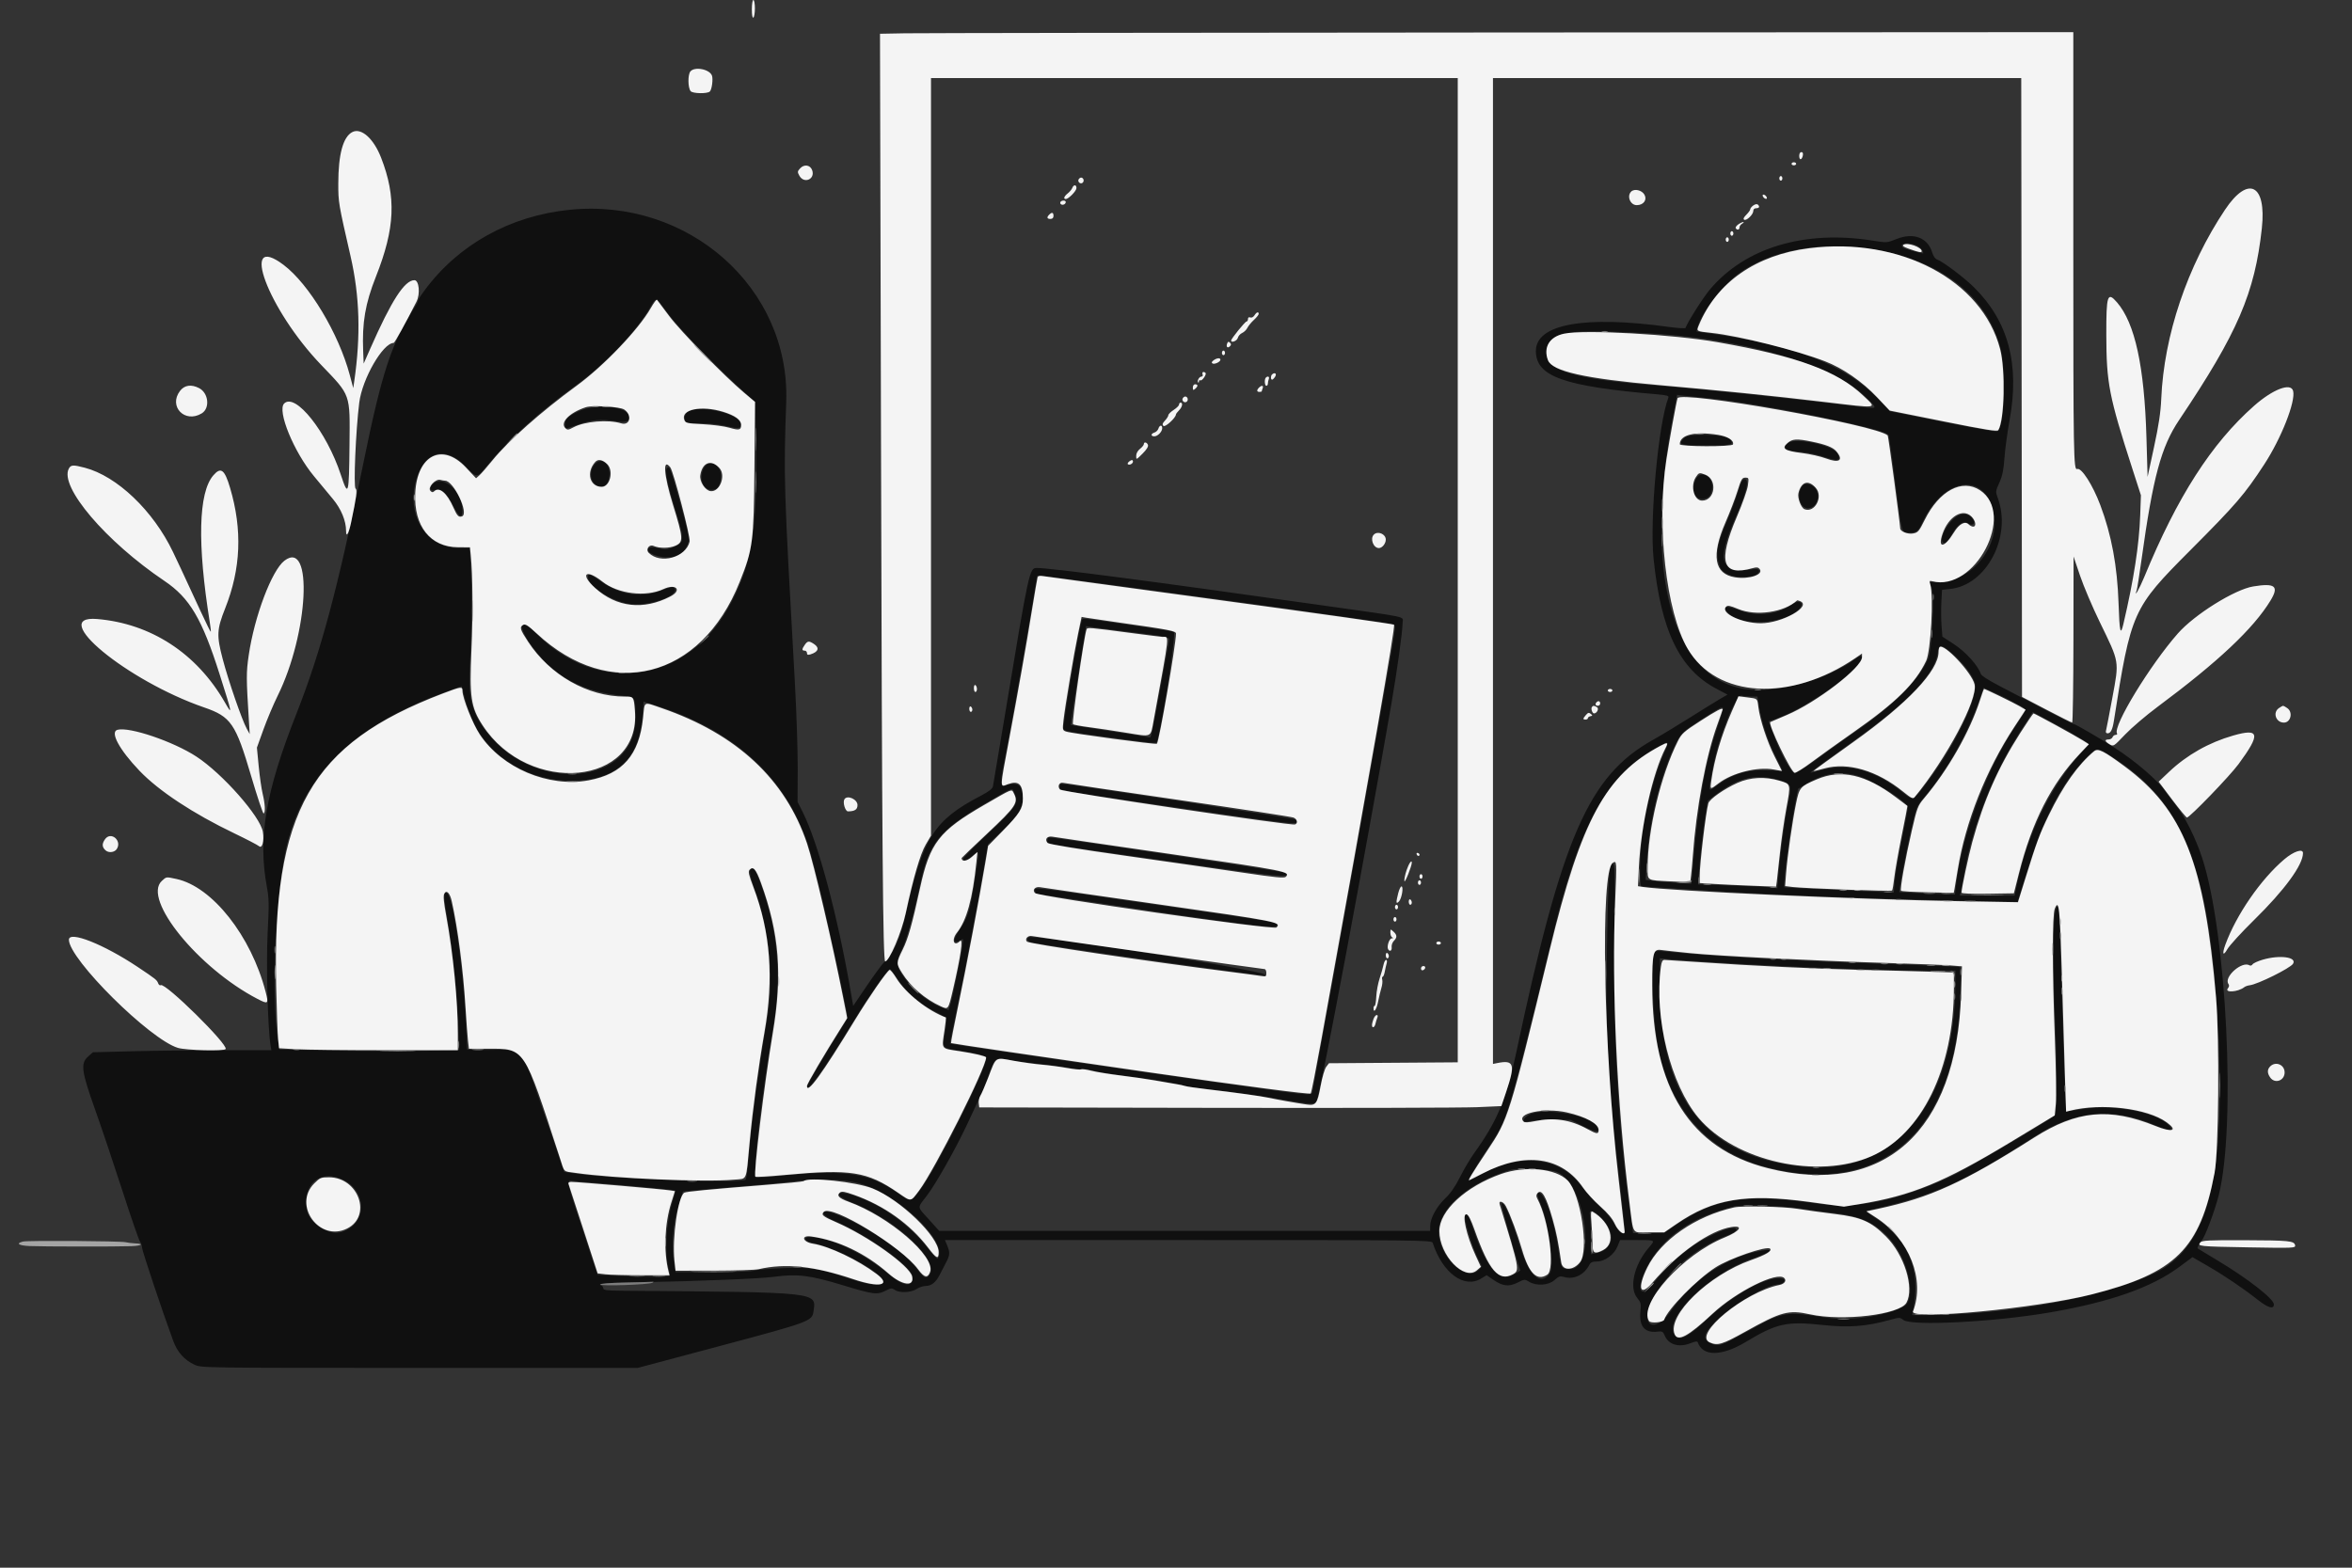 <svg id="svg" xmlns="http://www.w3.org/2000/svg" xmlns:xlink="http://www.w3.org/1999/xlink" width="512" height="341.333" viewBox="0, 0, 512,341.333"><rect x="0" y="0" width="512" height="341.333" fill="#333333" stroke="none"/><g id="svgg"><path id="path0" d="M124.000 45.676 C 111.045 46.987,99.771 53.252,92.428 63.219 C 91.597 64.348,90.947 65.369,90.985 65.487 C 91.023 65.605,90.795 66.096,90.479 66.579 C 85.242 74.572,83.177 80.819,79.013 101.267 C 73.522 128.227,69.876 141.846,64.490 155.500 C 57.804 172.453,56.111 182.403,58.093 193.090 C 58.568 195.647,58.589 196.901,58.263 203.090 C 57.915 209.711,58.281 223.878,58.896 227.583 L 59.076 228.667 48.259 228.667 C 42.309 228.667,33.567 228.766,28.831 228.888 L 20.221 229.110 19.194 230.028 C 17.490 231.549,17.704 233.167,20.729 241.667 C 22.132 245.608,24.806 253.558,26.672 259.333 C 28.538 265.108,30.248 270.058,30.473 270.333 C 30.697 270.608,30.904 271.224,30.933 271.703 C 30.978 272.459,35.463 285.862,37.714 291.966 C 38.618 294.418,40.134 296.116,42.333 297.137 C 43.833 297.833,43.856 297.833,91.333 297.833 L 138.833 297.833 156.833 293.033 C 176.123 287.888,176.781 287.646,177.081 285.599 C 177.716 281.272,178.733 281.385,135.750 281.036 C 132.179 281.007,131.333 280.910,131.333 280.528 C 131.333 280.268,131.146 279.989,130.917 279.907 C 129.774 279.499,131.541 279.341,138.851 279.199 C 152.572 278.932,165.378 278.412,168.500 277.995 C 173.547 277.321,176.343 277.659,183.329 279.789 C 190.129 281.861,190.939 281.966,192.808 281.013 C 193.952 280.430,194.166 280.412,194.786 280.846 C 195.798 281.555,198.302 281.460,199.500 280.667 C 200.050 280.302,200.950 280.000,201.500 279.995 C 202.772 279.983,203.756 279.189,204.594 277.500 C 204.958 276.767,205.573 275.572,205.961 274.846 C 206.795 273.286,206.830 272.702,206.184 271.156 L 205.701 270.000 258.694 270.000 C 308.870 270.000,311.698 270.031,311.877 270.583 C 314.013 277.174,318.746 280.654,322.456 278.361 L 323.615 277.644 325.058 278.639 C 327.108 280.054,328.482 280.215,330.360 279.258 C 331.847 278.502,331.913 278.497,332.860 279.072 C 334.466 280.047,337.089 279.876,338.392 278.711 C 339.330 277.873,339.597 277.793,340.559 278.059 C 342.652 278.637,344.868 277.555,345.970 275.417 C 346.269 274.838,346.646 274.667,347.628 274.667 C 349.355 274.667,351.394 273.167,352.114 271.367 L 352.661 270.000 356.331 270.000 C 360.479 270.000,360.389 269.940,358.881 271.701 C 355.692 275.426,354.573 280.437,356.435 282.650 C 357.182 283.538,357.264 283.875,357.105 285.416 C 356.759 288.767,357.993 290.268,360.822 289.938 C 361.838 289.819,362.024 289.919,362.378 290.774 C 363.213 292.790,365.502 293.461,368.056 292.439 C 369.038 292.046,369.497 291.991,369.585 292.255 C 370.623 295.368,374.790 295.343,380.013 292.194 C 386.779 288.115,388.914 287.644,396.780 288.489 C 402.478 289.101,406.226 288.819,411.379 287.391 C 413.501 286.802,413.595 286.802,414.322 287.391 C 416.013 288.761,433.902 287.859,446.000 285.795 C 459.234 283.537,468.326 280.355,474.385 275.860 L 477.270 273.720 480.624 275.658 C 484.260 277.759,488.314 280.503,491.547 283.052 C 493.732 284.775,495.000 285.128,495.000 284.013 C 495.000 282.827,489.323 278.389,482.833 274.502 C 480.450 273.075,478.450 271.866,478.390 271.816 C 478.254 271.703,479.013 270.230,479.326 270.000 C 479.902 269.575,482.147 263.596,482.992 260.236 C 486.788 245.139,484.714 203.021,479.375 186.777 C 477.936 182.397,475.652 177.836,473.654 175.349 C 472.704 174.165,471.682 172.815,471.384 172.349 C 469.942 170.089,464.912 165.750,460.333 162.816 C 456.951 160.648,451.821 157.667,451.474 157.667 C 451.269 157.667,448.567 156.328,445.468 154.692 C 442.369 153.055,437.932 150.735,435.609 149.536 C 432.882 148.127,431.310 147.118,431.173 146.688 C 430.617 144.934,427.898 141.920,425.408 140.297 L 422.833 138.619 422.648 136.226 C 422.546 134.910,422.529 132.615,422.609 131.125 L 422.755 128.417 424.519 128.235 C 432.455 127.416,437.993 116.833,434.887 108.421 C 434.384 107.057,434.395 106.944,435.233 105.088 C 435.896 103.619,436.158 102.343,436.349 99.667 C 436.486 97.742,436.984 94.067,437.456 91.500 C 439.708 79.250,437.168 69.863,429.597 62.446 C 427.432 60.326,422.817 56.865,421.667 56.500 C 421.282 56.378,420.858 55.771,420.632 55.016 C 419.644 51.717,416.543 50.549,412.793 52.064 C 410.798 52.869,410.717 52.875,407.799 52.408 C 392.896 50.021,379.976 53.870,372.247 63.000 C 370.762 64.754,367.339 70.150,366.927 71.387 C 366.874 71.544,365.257 71.454,363.332 71.187 C 344.938 68.628,334.299 70.561,334.341 76.453 C 334.379 81.973,340.367 84.104,360.770 85.858 C 362.794 86.032,363.334 86.185,363.196 86.545 C 360.990 92.291,359.079 113.088,359.966 121.679 C 361.590 137.396,365.645 145.757,373.701 149.996 L 376.058 151.236 374.446 152.172 C 373.559 152.687,370.658 154.484,368.000 156.165 C 365.342 157.846,361.667 160.062,359.833 161.089 C 345.795 168.950,340.045 182.132,329.995 229.500 C 327.903 239.360,325.882 244.164,320.931 251.040 C 320.058 252.254,318.659 254.612,317.824 256.281 C 316.781 258.364,315.778 259.813,314.621 260.907 C 312.754 262.672,311.342 265.257,311.337 266.917 L 311.333 268.000 257.890 268.000 L 204.446 268.000 202.223 265.526 C 199.567 262.570,199.615 263.156,201.791 260.300 C 203.708 257.784,208.006 250.181,210.441 245.000 C 214.038 237.344,214.610 236.042,215.310 233.922 C 216.444 230.486,216.740 230.238,219.167 230.692 C 221.406 231.111,221.459 231.119,227.552 231.815 C 229.964 232.090,232.555 232.455,233.311 232.624 C 234.066 232.794,234.984 232.855,235.351 232.759 C 235.718 232.663,236.877 232.820,237.926 233.108 C 238.975 233.395,242.333 233.941,245.389 234.320 C 248.445 234.700,251.670 235.161,252.556 235.346 C 253.442 235.531,254.767 235.766,255.500 235.868 C 256.233 235.970,257.208 236.190,257.667 236.357 C 258.125 236.523,260.525 236.887,263.000 237.165 C 268.694 237.805,275.734 238.799,280.667 239.660 C 285.840 240.564,286.267 240.546,286.707 239.417 C 287.617 237.083,297.168 186.227,302.829 153.574 C 304.136 146.034,305.316 137.549,305.327 135.610 C 305.335 134.120,307.365 134.565,288.167 131.849 C 250.246 126.484,228.735 123.667,225.698 123.667 C 224.095 123.667,224.007 124.074,218.847 155.167 C 217.448 163.600,216.234 170.830,216.149 171.234 C 216.041 171.748,215.220 172.373,213.414 173.314 C 203.404 178.533,200.918 182.401,197.336 198.333 C 195.967 204.426,194.585 207.594,192.467 209.500 C 192.060 209.867,190.377 212.157,188.729 214.590 L 185.731 219.014 185.166 215.757 C 182.295 199.188,178.109 183.534,174.768 176.879 L 173.620 174.590 173.652 167.379 C 173.669 163.412,173.381 154.767,173.010 148.167 C 170.615 105.495,170.573 104.099,171.151 87.500 C 172.016 62.694,149.878 43.058,124.000 45.676 M417.309 53.488 C 418.087 53.890,418.667 54.606,418.667 55.164 C 418.667 55.259,416.319 54.650,414.583 54.105 C 414.262 54.005,414.000 53.715,414.000 53.461 C 414.000 52.837,416.084 52.854,417.309 53.488 M408.057 54.315 C 422.430 56.772,432.218 64.309,435.355 75.334 C 436.793 80.390,436.372 93.289,434.748 93.912 C 434.456 94.024,429.107 93.094,422.859 91.845 L 411.500 89.574 408.500 86.489 C 401.754 79.551,390.858 75.293,373.400 72.772 L 369.299 72.180 369.503 71.340 C 370.226 68.350,374.843 62.254,378.358 59.649 C 385.405 54.424,396.764 52.384,408.057 54.315 M145.397 68.250 C 147.893 71.580,155.264 79.225,161.123 84.563 L 164.413 87.561 164.576 96.364 C 164.934 115.776,163.579 123.622,158.290 132.763 C 148.926 148.945,129.887 151.281,116.667 137.869 C 113.572 134.729,112.553 135.802,115.030 139.592 C 119.778 146.859,126.370 150.657,135.713 151.510 C 138.298 151.746,138.333 151.811,138.333 156.371 C 138.333 171.093,116.108 172.980,105.743 159.138 C 102.563 154.893,101.812 151.585,102.322 144.084 C 102.705 138.446,102.768 128.088,102.449 122.885 L 102.232 119.333 99.866 119.326 C 92.660 119.304,88.259 112.041,90.687 104.181 C 92.542 98.172,97.040 97.055,101.341 101.535 C 103.853 104.151,103.757 104.153,106.000 101.427 C 110.774 95.626,117.615 89.451,125.667 83.676 C 131.296 79.638,138.110 72.580,141.042 67.750 C 143.055 64.434,142.487 64.369,145.397 68.250 M357.667 72.502 C 378.253 73.403,398.643 79.211,405.937 86.251 C 408.976 89.184,409.044 89.098,404.147 88.490 C 391.163 86.879,371.956 84.869,361.333 84.009 C 342.431 82.480,336.667 80.816,336.667 76.891 C 336.667 72.910,340.158 71.771,351.000 72.217 C 352.375 72.273,355.375 72.401,357.667 72.502 M371.667 86.681 C 382.351 87.681,409.409 93.138,411.062 94.627 C 411.188 94.741,411.848 99.258,412.528 104.667 C 413.994 116.318,413.909 116.002,415.575 115.995 C 417.269 115.988,417.543 115.762,418.634 113.472 C 423.237 103.812,432.129 102.744,433.973 111.629 C 435.431 118.654,429.736 126.189,422.659 126.598 L 420.059 126.749 420.494 127.982 C 421.175 129.912,420.589 141.493,419.710 143.481 C 417.730 147.955,412.398 153.390,404.833 158.645 C 402.083 160.555,397.938 163.516,395.622 165.225 C 393.306 166.935,391.095 168.333,390.708 168.333 C 389.916 168.333,387.454 163.788,385.890 159.438 L 385.029 157.042 386.263 156.635 C 392.341 154.629,403.063 147.348,404.987 143.920 C 405.687 142.672,405.233 142.458,403.939 143.426 C 397.829 147.994,386.577 151.072,379.833 150.021 C 363.842 147.528,357.739 124.319,364.201 90.569 L 365.081 85.971 366.457 86.147 C 367.214 86.243,369.558 86.484,371.667 86.681 M126.001 89.526 C 123.606 90.641,123.000 91.226,123.000 92.424 C 123.000 93.517,122.776 93.521,126.112 92.360 C 128.904 91.387,130.913 91.202,133.659 91.665 C 136.378 92.124,137.284 91.754,136.844 90.367 C 136.228 88.426,129.487 87.903,126.001 89.526 M150.265 89.382 C 149.299 89.736,148.840 90.637,149.141 91.587 C 149.302 92.093,149.774 92.175,152.580 92.185 C 154.585 92.192,156.770 92.431,158.275 92.807 C 160.907 93.465,161.575 93.286,161.176 92.028 C 160.564 90.101,153.189 88.313,150.265 89.382 M366.667 95.333 C 365.163 96.837,365.586 96.981,371.500 96.981 C 377.079 96.981,377.452 96.894,376.728 95.754 C 375.975 94.569,367.774 94.226,366.667 95.333 M389.221 96.460 C 387.861 97.547,388.635 98.151,391.687 98.384 C 393.395 98.515,395.572 98.960,397.134 99.499 C 400.116 100.529,400.869 100.328,399.989 98.738 C 398.987 96.928,390.802 95.196,389.221 96.460 M129.358 101.212 C 128.054 102.869,128.624 105.458,130.377 105.843 C 131.831 106.162,132.667 105.172,132.667 103.130 C 132.667 100.588,130.731 99.466,129.358 101.212 M153.175 101.983 C 152.077 104.107,153.000 106.667,154.864 106.667 C 156.227 106.667,156.730 106.021,156.922 104.028 C 157.191 101.232,154.362 99.688,153.175 101.983 M145.222 101.889 C 144.668 102.443,145.139 104.907,146.885 110.596 C 149.083 117.757,149.071 118.103,146.577 119.137 C 145.153 119.727,144.828 119.749,143.303 119.358 C 140.486 118.636,140.148 120.213,142.953 120.992 C 146.139 121.877,148.377 121.172,149.543 118.916 C 150.244 117.562,150.119 116.813,147.821 108.583 C 145.980 101.993,145.739 101.372,145.222 101.889 M369.194 104.281 C 368.105 106.386,368.785 108.667,370.502 108.667 C 371.932 108.667,372.703 107.744,372.727 106.003 C 372.760 103.569,370.206 102.324,369.194 104.281 M378.394 106.920 C 377.969 108.339,376.883 111.232,375.982 113.348 C 373.679 118.753,373.373 120.695,374.394 123.400 C 375.073 125.200,378.309 126.123,381.500 125.427 C 383.085 125.082,383.523 123.761,382.000 123.920 C 374.341 124.720,373.545 122.576,377.820 112.667 C 380.246 107.042,380.890 104.331,379.796 104.336 C 379.301 104.339,379.002 104.888,378.394 106.920 M94.353 105.250 C 93.276 106.123,93.600 107.135,94.811 106.675 C 95.989 106.227,97.363 107.468,98.702 110.187 C 99.914 112.650,100.667 112.986,100.667 111.065 C 100.667 107.153,96.614 103.420,94.353 105.250 M392.358 105.804 C 390.995 107.445,391.766 110.667,393.522 110.667 C 395.913 110.667,396.617 106.863,394.439 105.717 C 393.470 105.207,392.831 105.233,392.358 105.804 M424.694 113.548 C 423.186 115.262,422.319 117.453,422.915 118.048 C 423.433 118.566,423.829 118.213,424.968 116.222 C 426.155 114.147,427.373 113.323,428.349 113.933 C 429.699 114.775,430.274 113.653,429.057 112.552 C 427.849 111.458,426.203 111.834,424.694 113.548 M128.000 125.684 C 128.000 127.732,133.676 131.233,137.519 131.555 C 141.971 131.928,148.263 129.463,146.742 127.942 C 146.503 127.703,145.698 127.875,144.131 128.502 C 139.837 130.220,135.255 129.620,131.138 126.801 C 128.273 124.840,128.000 124.743,128.000 125.684 M265.270 130.481 C 286.044 133.307,303.230 135.776,303.463 135.969 C 303.800 136.249,303.699 137.372,302.958 141.576 C 296.599 177.633,293.356 195.705,285.790 237.250 C 285.537 238.638,286.432 238.676,271.720 236.650 C 254.996 234.347,206.933 227.366,206.781 227.218 C 206.752 227.190,207.468 223.661,208.372 219.377 C 210.106 211.160,212.685 197.651,214.171 189.000 L 215.058 183.833 218.165 180.918 C 222.369 176.973,223.360 174.756,222.290 171.686 C 221.901 170.568,220.382 170.347,218.583 171.146 C 217.827 171.482,217.792 169.832,218.487 166.500 C 219.336 162.430,222.560 144.516,224.201 134.750 L 225.784 125.333 226.642 125.339 C 227.114 125.342,244.497 127.656,265.270 130.481 M389.985 131.648 C 387.095 133.833,382.296 134.340,378.577 132.852 C 375.599 131.660,374.618 131.997,376.354 133.615 C 379.338 136.395,388.075 135.921,391.444 132.797 C 392.999 131.356,391.712 130.342,389.985 131.648 M235.495 135.083 C 234.945 136.599,232.615 150.000,231.527 157.902 C 231.344 159.231,230.802 159.074,239.833 160.314 C 251.411 161.904,251.715 161.935,251.847 161.530 C 252.980 158.053,256.083 137.935,255.534 137.626 C 255.155 137.413,254.509 137.310,243.056 135.650 C 235.205 134.511,235.689 134.547,235.495 135.083 M243.833 137.326 C 254.458 138.638,254.673 138.682,254.499 139.468 C 254.415 139.852,253.745 143.467,253.012 147.500 C 250.699 160.218,250.593 160.710,250.204 160.561 C 250.000 160.484,246.083 159.853,241.500 159.160 C 236.917 158.467,233.146 157.885,233.120 157.867 C 233.040 157.809,233.943 151.768,235.206 143.910 L 236.427 136.321 237.463 136.494 C 238.034 136.590,240.900 136.964,243.833 137.326 M423.872 141.389 C 426.573 143.417,428.865 146.131,429.834 148.451 C 430.954 151.131,425.841 161.961,419.507 170.324 C 416.388 174.443,416.484 174.402,414.216 172.554 C 408.300 167.736,402.179 166.043,396.521 167.661 C 395.250 168.024,394.164 168.275,394.107 168.218 C 394.051 168.162,398.353 165.009,403.668 161.211 C 415.501 152.757,421.112 146.858,421.822 142.126 C 422.070 140.471,422.462 140.330,423.872 141.389 M103.158 157.485 C 106.806 165.007,115.221 170.000,124.247 170.000 C 134.146 170.000,139.254 165.311,139.901 155.633 L 140.092 152.765 142.129 153.399 C 159.612 158.840,170.901 169.014,175.838 183.780 C 177.426 188.532,180.926 203.616,184.298 220.249 C 184.556 221.517,184.480 221.829,183.567 223.249 C 180.661 227.771,175.667 236.190,175.667 236.567 C 175.667 238.101,179.334 232.951,185.920 222.167 C 189.249 216.717,193.240 211.021,193.740 211.007 C 193.872 211.003,194.531 211.862,195.205 212.917 C 197.062 215.820,199.961 218.417,203.180 220.062 C 206.348 221.679,206.257 221.482,205.615 225.368 C 205.137 228.264,205.062 228.194,209.340 228.844 C 213.050 229.407,214.667 229.879,214.667 230.401 C 214.667 232.730,203.884 254.322,200.426 258.917 C 198.285 261.762,198.234 261.772,195.524 259.838 C 189.144 255.285,183.773 254.534,168.920 256.114 C 166.768 256.343,164.809 256.420,164.567 256.284 C 163.783 255.846,165.788 238.432,168.380 223.167 C 170.255 212.123,169.248 201.883,165.273 191.565 C 164.519 189.607,164.134 188.991,163.719 189.074 C 162.920 189.235,163.084 190.316,164.515 194.333 C 167.630 203.074,168.500 213.539,166.870 222.667 C 165.215 231.944,163.434 245.541,162.799 253.759 C 162.675 255.368,162.444 256.765,162.286 256.863 C 160.925 257.704,133.918 256.748,125.667 255.567 L 122.833 255.162 121.418 250.998 C 120.639 248.707,118.706 243.115,117.121 238.570 L 114.240 230.307 112.703 229.403 C 111.201 228.520,111.062 228.502,106.417 228.594 C 103.804 228.646,101.665 228.571,101.662 228.428 C 101.418 214.646,98.725 194.333,97.141 194.333 C 96.482 194.333,96.529 195.023,97.642 201.673 C 98.700 207.992,99.550 216.848,99.790 224.045 L 99.941 228.591 92.720 228.790 C 88.749 228.900,79.952 228.880,73.172 228.745 L 60.844 228.500 60.617 227.167 C 58.806 216.523,60.032 192.231,62.878 182.366 C 67.188 167.426,77.946 157.519,97.499 150.484 L 100.498 149.405 101.259 152.271 C 101.677 153.847,102.532 156.194,103.158 157.485 M438.917 153.201 C 441.433 154.608,441.467 153.999,438.637 158.268 C 432.217 167.953,427.076 181.774,425.792 192.800 L 425.563 194.767 419.550 194.541 C 416.243 194.417,413.507 194.282,413.469 194.241 C 413.305 194.064,414.742 186.376,415.903 181.222 C 417.146 175.702,417.193 175.579,418.766 173.722 C 423.830 167.740,428.325 159.844,430.875 152.448 L 431.807 149.747 434.320 150.892 C 435.702 151.522,437.771 152.561,438.917 153.201 M381.201 151.662 L 382.569 151.667 382.952 153.985 C 383.504 157.327,384.862 161.400,386.540 164.743 C 387.343 166.344,388.000 167.710,388.000 167.780 C 388.000 167.850,386.578 167.833,384.840 167.742 C 380.543 167.517,377.288 168.455,373.955 170.877 C 371.719 172.503,371.821 172.851,372.868 167.167 C 374.068 160.644,377.871 151.131,379.142 151.472 C 379.522 151.574,380.449 151.660,381.201 151.662 M375.067 154.178 C 375.165 154.276,374.605 156.194,373.822 158.440 C 371.359 165.507,369.839 173.763,368.758 185.959 L 368.185 192.419 364.509 192.193 C 362.487 192.069,360.251 191.877,359.539 191.767 L 358.245 191.567 358.473 187.867 C 359.039 178.717,361.145 169.854,364.484 162.575 C 365.808 159.687,366.152 159.351,370.840 156.359 C 374.600 153.959,374.763 153.875,375.067 154.178 M452.221 160.359 C 453.475 161.121,454.550 161.791,454.612 161.846 C 454.674 161.901,453.641 163.196,452.318 164.723 C 446.027 171.982,441.384 181.680,439.138 192.250 L 438.553 195.000 432.604 195.000 L 426.654 195.000 426.814 194.250 C 426.902 193.838,427.285 191.807,427.666 189.738 C 429.600 179.226,433.872 168.485,439.786 159.270 L 442.500 155.040 446.221 157.006 C 448.268 158.087,450.968 159.596,452.221 160.359 M363.000 161.959 C 363.000 162.119,362.644 163.057,362.208 164.042 C 360.239 168.498,358.373 175.489,357.524 181.595 C 356.928 185.875,356.813 193.000,357.340 193.000 C 357.526 193.000,362.139 193.295,367.590 193.655 C 385.994 194.872,405.419 195.664,429.518 196.182 L 439.202 196.390 441.300 189.611 C 444.797 178.309,448.584 170.910,453.538 165.697 C 456.686 162.385,456.160 162.391,461.000 165.603 C 476.038 175.584,481.496 190.857,483.001 227.167 C 484.266 257.695,480.258 271.911,468.867 277.293 C 457.894 282.477,436.838 286.323,419.379 286.332 L 416.258 286.333 416.465 285.250 C 418.153 276.443,415.528 269.953,408.393 265.287 C 406.267 263.897,406.052 263.669,406.726 263.521 C 420.686 260.447,427.595 257.383,442.833 247.505 C 451.778 241.707,460.059 240.977,469.504 245.154 C 472.366 246.420,473.523 246.233,471.917 244.764 C 468.905 242.010,459.631 240.387,453.223 241.492 C 451.421 241.803,449.878 241.989,449.794 241.906 C 449.660 241.771,449.138 227.050,448.483 204.917 C 448.314 199.194,448.157 197.333,447.843 197.333 C 446.937 197.333,446.729 207.568,447.345 221.833 C 447.844 233.401,447.814 242.332,447.274 242.854 C 446.158 243.934,427.625 254.829,424.394 256.305 C 413.258 261.393,404.042 263.280,396.019 262.115 C 380.351 259.840,373.702 260.773,365.238 266.434 L 362.309 268.392 358.904 268.446 L 355.500 268.500 355.093 265.667 C 352.329 246.416,351.143 226.211,351.418 203.066 C 351.584 189.166,351.554 187.973,351.049 188.069 C 350.254 188.220,350.089 190.669,349.813 206.500 C 349.480 225.531,350.000 235.254,352.505 256.833 C 353.144 262.333,353.666 267.232,353.666 267.719 C 353.667 269.178,352.442 268.528,351.446 266.540 C 350.930 265.511,349.671 263.988,348.274 262.704 C 347.000 261.533,345.161 259.496,344.186 258.179 C 339.445 251.767,330.751 250.913,321.917 255.989 C 320.679 256.700,319.667 257.142,319.667 256.971 C 319.667 256.610,322.259 252.418,325.009 248.333 C 328.088 243.759,329.028 240.520,338.160 203.013 C 343.752 180.049,349.542 169.325,359.541 163.419 C 362.568 161.631,363.000 161.449,363.000 161.959 M404.099 168.830 C 407.516 169.720,415.333 174.579,415.333 175.813 C 415.333 176.051,414.742 179.153,414.019 182.707 C 413.297 186.260,412.601 190.331,412.473 191.753 L 412.241 194.340 408.704 194.171 C 406.758 194.078,401.417 193.835,396.833 193.632 C 392.250 193.428,388.473 193.238,388.440 193.209 C 388.095 192.911,389.622 180.902,390.717 175.298 L 391.408 171.762 393.141 170.712 C 396.932 168.414,400.290 167.838,404.099 168.830 M387.272 169.843 C 389.968 170.599,390.080 170.856,389.324 174.541 C 388.534 178.393,387.445 186.254,387.142 190.287 L 386.908 193.407 385.371 193.214 C 384.525 193.108,380.642 192.919,376.741 192.794 L 369.648 192.566 369.846 190.033 C 370.203 185.476,370.678 181.227,371.217 177.760 L 371.747 174.353 373.469 173.053 C 378.510 169.247,382.139 168.403,387.272 169.843 M230.667 171.311 C 230.667 172.190,229.057 171.905,256.118 175.820 C 283.544 179.788,282.903 179.723,282.078 178.458 C 281.895 178.176,232.347 170.625,230.917 170.660 C 230.779 170.664,230.667 170.957,230.667 171.311 M220.867 172.862 C 221.735 174.941,221.199 175.751,215.232 181.370 C 212.263 184.165,209.785 186.651,209.726 186.893 C 209.542 187.643,210.458 187.380,211.757 186.309 C 213.282 185.053,213.264 184.805,212.164 191.833 C 211.157 198.262,210.695 199.742,208.815 202.545 C 207.321 204.773,207.440 205.718,209.086 204.690 C 209.726 204.291,209.742 204.337,209.523 205.887 C 209.181 208.308,207.401 216.971,206.921 218.552 L 206.500 219.937 204.833 219.301 C 202.288 218.329,198.873 215.618,197.004 213.084 C 195.011 210.383,194.927 209.553,196.358 206.671 C 197.379 204.611,198.841 199.334,200.444 191.918 C 202.284 183.406,204.699 180.547,215.080 174.593 C 221.063 171.162,220.257 171.403,220.867 172.862 M228.000 182.994 C 228.000 183.834,225.453 183.399,254.451 187.519 C 278.846 190.985,281.009 191.199,279.817 190.020 C 279.567 189.774,229.760 182.333,228.359 182.333 C 228.161 182.333,228.000 182.630,228.000 182.994 M225.333 194.000 C 225.333 194.367,225.526 194.667,225.762 194.667 C 225.997 194.667,230.610 195.335,236.012 196.151 C 270.730 201.399,278.000 202.323,278.000 201.490 C 278.000 200.756,279.381 200.992,251.711 197.003 C 222.874 192.846,225.333 193.126,225.333 194.000 M223.667 204.494 C 223.667 204.765,224.004 205.064,224.417 205.158 C 227.834 205.935,272.992 212.333,275.060 212.333 C 280.908 212.333,231.106 204.179,224.250 204.014 C 223.929 204.006,223.667 204.222,223.667 204.494 M360.225 207.239 C 359.267 208.789,359.781 222.300,361.033 228.478 C 363.658 241.429,371.650 250.452,383.500 253.843 C 409.315 261.230,426.343 246.191,426.765 215.631 C 426.803 212.932,426.758 210.654,426.667 210.569 C 426.575 210.484,421.175 210.240,414.667 210.027 C 389.837 209.213,372.733 208.267,362.293 207.128 C 361.235 207.013,360.335 207.061,360.225 207.239 M372.333 209.489 C 389.815 210.581,408.993 211.329,419.583 211.332 L 425.667 211.333 425.667 213.965 C 425.667 240.217,412.420 256.133,392.322 254.028 C 371.293 251.826,361.333 239.095,361.333 214.418 L 361.333 208.644 362.917 208.822 C 363.787 208.919,368.025 209.220,372.333 209.489 M332.917 242.689 C 332.229 243.052,331.667 243.587,331.667 243.878 C 331.667 244.319,331.877 244.359,332.917 244.120 C 333.604 243.963,335.905 243.833,338.029 243.833 L 341.892 243.833 344.696 245.230 C 347.533 246.643,348.384 246.674,347.669 245.338 C 346.331 242.837,336.112 241.003,332.917 242.689 M338.967 255.201 C 345.272 257.835,347.661 276.354,341.692 276.328 C 339.948 276.321,339.817 276.124,339.370 272.833 C 338.470 266.220,336.269 259.667,334.948 259.667 C 334.487 259.667,334.619 260.329,335.542 262.636 C 337.204 266.790,338.358 275.782,337.412 277.200 C 335.413 280.192,332.821 277.842,330.851 271.252 C 329.183 265.671,327.381 261.508,326.861 262.028 C 326.697 262.191,328.683 269.371,330.468 275.069 L 330.959 276.637 329.857 277.319 C 326.406 279.451,323.850 276.703,320.647 267.417 C 319.661 264.558,319.279 263.943,318.886 264.583 C 318.583 265.077,320.326 271.086,321.446 273.407 L 322.588 275.775 321.809 276.554 C 319.087 279.277,313.163 273.514,313.188 268.167 C 313.211 263.029,319.873 257.350,329.000 254.689 C 330.609 254.219,337.460 254.572,338.967 255.201 M74.563 256.812 C 80.114 259.396,79.891 266.742,74.216 268.283 C 71.505 269.019,67.342 266.331,66.812 263.501 C 65.759 257.893,69.659 254.528,74.563 256.812 M186.649 257.543 C 195.193 259.660,206.474 270.266,204.161 274.009 C 204.041 274.203,203.235 273.423,202.356 272.263 C 198.254 266.850,192.189 262.418,186.057 260.353 C 181.729 258.894,181.253 260.162,185.500 261.835 C 195.472 265.762,205.022 274.931,202.141 277.812 C 201.440 278.512,201.012 278.218,199.260 275.832 C 196.393 271.931,185.688 265.167,180.250 263.821 C 178.162 263.305,179.181 264.819,181.583 265.804 C 188.594 268.678,198.675 275.893,198.662 278.026 C 198.646 280.413,196.702 280.148,193.286 277.294 C 187.810 272.718,180.515 269.333,176.130 269.333 C 174.928 269.333,175.152 270.244,176.417 270.497 C 182.821 271.776,193.572 277.894,192.065 279.401 C 191.417 280.050,189.214 279.771,185.500 278.571 C 177.851 276.100,176.736 275.912,170.833 276.099 C 167.900 276.192,164.976 276.433,164.336 276.634 C 163.625 276.857,160.033 277.000,155.123 277.000 L 147.074 277.000 146.880 275.917 C 146.062 271.360,146.392 266.625,147.850 262.009 L 148.666 259.428 150.583 259.231 C 151.637 259.122,156.400 258.716,161.167 258.328 C 165.933 257.941,171.558 257.416,173.667 257.163 C 178.170 256.622,183.570 256.780,186.649 257.543 M128.667 257.494 C 133.676 257.830,146.828 259.061,146.980 259.207 C 147.060 259.285,146.803 260.358,146.408 261.591 C 144.973 266.076,144.603 273.131,145.624 276.558 C 145.797 277.140,145.853 277.703,145.747 277.808 C 145.492 278.063,140.178 278.051,134.591 277.783 L 130.076 277.567 127.035 268.367 C 123.190 256.735,123.224 256.898,124.704 257.128 C 125.325 257.225,127.108 257.389,128.667 257.494 M392.200 263.162 C 393.832 263.426,397.164 263.875,399.606 264.160 C 405.366 264.833,408.948 266.650,411.941 270.417 C 415.719 275.173,417.086 283.084,414.370 284.478 C 410.127 286.655,402.560 287.694,397.167 286.840 C 388.707 285.499,388.180 285.590,380.800 289.665 C 374.620 293.078,374.191 293.228,372.547 292.541 C 370.457 291.668,370.774 290.321,373.750 287.437 C 377.360 283.936,384.599 279.701,387.020 279.673 C 388.028 279.661,388.939 278.755,388.221 278.477 C 385.467 277.410,377.656 281.521,371.645 287.202 C 367.619 291.006,365.822 291.965,364.741 290.884 C 361.482 287.625,371.807 277.304,381.664 273.968 C 386.353 272.381,386.461 271.534,381.833 272.645 C 374.950 274.297,368.234 279.041,363.766 285.405 C 360.016 290.747,356.768 288.544,359.823 282.731 C 362.827 277.013,369.336 271.492,376.019 268.993 C 377.233 268.539,378.000 268.058,378.000 267.750 C 378.000 266.898,375.474 267.512,372.144 269.174 C 367.579 271.453,364.128 274.356,359.732 279.616 C 356.226 283.810,356.208 279.068,359.710 273.832 C 363.313 268.446,369.241 264.730,377.500 262.682 C 379.247 262.249,388.398 262.548,392.200 263.162 M348.647 265.250 C 351.865 268.591,351.292 272.092,347.399 272.870 L 346.333 273.083 346.333 269.417 C 346.333 267.400,346.240 265.281,346.125 264.708 C 345.810 263.133,346.817 263.349,348.647 265.250 " stroke="none" fill="#101010" fill-rule="evenodd"></path><path id="path1" d="M163.667 2.020 C 163.667 3.281,163.792 3.962,164.000 3.833 C 164.183 3.720,164.333 2.811,164.333 1.814 C 164.333 0.816,164.183 0.000,164.000 0.000 C 163.814 0.000,163.667 0.895,163.667 2.020 M197.033 7.250 L 191.565 7.350 191.783 95.925 C 192.002 184.634,192.201 209.333,192.698 209.333 C 193.576 209.333,196.279 202.979,197.164 198.833 C 198.801 191.163,200.333 185.911,201.523 183.893 L 202.667 181.952 202.667 99.476 L 202.667 17.000 260.000 17.000 L 317.333 17.000 317.333 124.150 L 317.333 231.300 303.314 231.400 L 289.295 231.500 288.695 232.296 C 288.365 232.733,287.820 234.588,287.484 236.418 C 286.751 240.413,286.474 240.775,284.378 240.474 C 282.154 240.153,278.086 239.432,276.282 239.038 C 274.583 238.667,269.159 237.914,262.667 237.148 C 260.375 236.877,258.275 236.569,258.000 236.463 C 257.725 236.357,256.750 236.151,255.833 236.006 C 254.917 235.860,252.892 235.512,251.333 235.232 C 249.775 234.952,246.475 234.475,244.000 234.173 C 241.525 233.871,238.632 233.403,237.571 233.133 C 236.511 232.863,235.503 232.728,235.332 232.834 C 235.162 232.939,233.780 232.802,232.261 232.529 C 230.742 232.256,228.300 231.933,226.833 231.812 C 225.367 231.691,222.592 231.307,220.667 230.959 C 216.517 230.207,216.921 229.939,215.111 234.644 C 214.436 236.398,213.674 238.161,213.418 238.562 C 213.161 238.962,213.000 239.702,213.059 240.205 L 213.167 241.119 264.667 241.212 C 292.992 241.263,318.567 241.199,321.500 241.069 L 326.833 240.833 327.901 237.655 C 329.898 231.712,329.596 230.731,325.988 231.452 L 325.000 231.650 325.000 124.325 L 325.000 17.000 382.499 17.000 L 439.998 17.000 440.083 84.371 L 440.167 151.742 445.500 154.533 C 448.433 156.067,450.946 157.325,451.083 157.328 C 451.221 157.331,451.346 149.196,451.361 139.250 L 451.389 121.167 452.795 125.333 C 453.568 127.625,455.514 132.200,457.120 135.500 C 461.422 144.342,461.334 143.813,459.845 151.855 C 459.169 155.510,458.542 158.762,458.452 159.083 C 458.347 159.456,458.473 159.667,458.799 159.667 C 459.458 159.667,459.865 158.869,460.158 157.000 C 463.908 133.118,464.210 132.444,476.777 119.833 C 486.809 109.768,488.598 107.689,492.889 101.121 C 496.601 95.439,499.761 87.415,499.187 85.129 C 498.715 83.248,494.787 84.737,490.695 88.349 C 481.417 96.537,473.937 108.200,466.775 125.642 C 465.754 128.127,464.474 130.376,465.121 128.548 C 465.241 128.208,465.717 125.208,466.178 121.882 C 468.675 103.882,470.450 97.286,474.370 91.449 C 487.104 72.482,490.843 63.813,492.374 49.705 C 493.414 40.112,489.412 38.097,484.355 45.667 C 476.148 57.952,471.063 73.033,470.476 86.833 C 470.350 89.783,469.937 92.539,468.903 97.333 L 467.500 103.833 467.256 95.333 C 466.808 79.779,464.762 70.363,460.845 65.833 C 458.762 63.425,458.497 64.235,458.516 72.930 C 458.540 83.425,459.097 86.287,464.168 102.000 L 466.051 107.833 465.896 112.167 C 465.662 118.667,464.500 126.193,462.241 135.833 C 461.605 138.551,461.396 137.679,461.185 131.425 C 460.909 123.229,459.664 116.508,457.211 109.977 C 455.562 105.587,453.109 101.759,452.174 102.118 C 451.384 102.421,451.333 99.472,451.333 53.120 L 451.333 7.000 326.917 7.074 C 258.487 7.115,200.040 7.194,197.033 7.250 M150.291 15.552 C 149.703 16.261,149.738 19.116,150.344 19.846 C 150.796 20.391,154.001 20.444,154.529 19.916 C 154.968 19.476,155.266 17.199,154.981 16.450 C 154.451 15.056,151.215 14.437,150.291 15.552 M76.699 28.755 C 74.685 29.790,73.646 33.595,73.642 39.956 C 73.640 44.073,73.676 44.286,76.321 55.823 C 78.304 64.472,78.557 73.094,77.117 83.000 L 76.899 84.500 76.146 81.667 C 73.741 72.626,67.276 61.859,61.742 57.682 C 51.953 50.292,58.375 67.428,69.893 79.429 C 76.419 86.230,76.191 85.588,76.083 96.888 C 75.978 107.887,75.838 108.361,74.175 103.319 C 71.099 93.988,64.283 85.432,61.857 87.857 C 60.285 89.429,63.967 98.409,68.344 103.676 C 69.634 105.229,71.505 107.485,72.500 108.689 C 74.272 110.832,75.333 113.410,75.333 115.570 C 75.333 117.180,75.910 116.224,76.431 113.750 C 77.602 108.187,77.809 106.627,77.409 106.380 C 76.920 106.078,77.446 93.696,78.204 87.667 C 78.857 82.472,83.355 74.667,85.696 74.667 C 85.913 74.667,88.382 70.200,90.670 65.667 C 91.521 63.981,91.225 60.998,90.208 61.005 C 88.052 61.021,85.202 65.449,80.563 75.992 L 79.167 79.167 79.058 76.500 C 78.803 70.215,79.501 66.128,81.841 60.211 C 86.007 49.672,86.299 42.926,82.958 34.333 C 81.338 30.164,78.638 27.758,76.699 28.755 M391.880 33.231 C 391.560 33.551,391.623 34.667,391.961 34.667 C 392.346 34.667,392.680 33.381,392.349 33.176 C 392.208 33.089,391.997 33.114,391.880 33.231 M390.000 35.667 C 390.000 35.850,390.225 36.000,390.500 36.000 C 390.775 36.000,391.000 35.850,391.000 35.667 C 391.000 35.483,390.775 35.333,390.500 35.333 C 390.225 35.333,390.000 35.483,390.000 35.667 M174.160 36.674 C 173.576 37.319,173.565 37.455,174.022 38.273 C 175.035 40.083,177.487 39.025,176.805 37.073 C 176.392 35.893,175.050 35.690,174.160 36.674 M387.333 38.833 C 387.333 39.108,387.483 39.333,387.667 39.333 C 387.850 39.333,388.000 39.108,388.000 38.833 C 388.000 38.558,387.850 38.333,387.667 38.333 C 387.483 38.333,387.333 38.558,387.333 38.833 M234.815 39.029 C 234.472 39.585,235.244 40.222,235.704 39.762 C 236.089 39.378,235.848 38.667,235.333 38.667 C 235.172 38.667,234.939 38.830,234.815 39.029 M233.424 40.917 C 233.302 41.237,232.857 41.773,232.434 42.108 C 231.634 42.741,231.425 43.333,232.003 43.333 C 232.612 43.333,234.333 41.569,234.333 40.945 C 234.333 40.167,233.716 40.148,233.424 40.917 M355.082 41.718 C 354.091 42.709,354.895 44.667,356.293 44.667 C 357.768 44.667,358.612 43.528,357.979 42.394 C 357.421 41.396,355.785 41.015,355.082 41.718 M383.729 42.688 C 383.809 42.928,384.072 43.191,384.313 43.271 C 384.563 43.354,384.688 43.229,384.604 42.979 C 384.524 42.739,384.261 42.476,384.021 42.396 C 383.771 42.313,383.646 42.438,383.729 42.688 M230.848 43.977 C 230.742 44.148,230.808 44.381,230.995 44.497 C 231.392 44.742,232.000 44.430,232.000 43.980 C 232.000 43.575,231.098 43.572,230.848 43.977 M381.583 44.798 C 381.262 45.041,381.000 45.391,381.000 45.575 C 381.000 45.759,380.618 46.291,380.151 46.758 C 379.590 47.319,379.428 47.686,379.675 47.839 C 380.169 48.144,381.667 46.718,381.667 45.942 C 381.667 45.547,381.911 45.333,382.361 45.333 C 382.749 45.333,382.997 45.159,382.924 44.938 C 382.728 44.351,382.240 44.300,381.583 44.798 M228.400 46.733 C 227.812 47.321,227.911 47.667,228.667 47.667 C 229.111 47.667,229.333 47.444,229.333 47.000 C 229.333 46.244,228.988 46.146,228.400 46.733 M378.402 48.856 C 377.991 49.144,377.742 49.519,377.847 49.689 C 378.143 50.168,378.667 50.057,378.667 49.517 C 378.667 49.251,378.929 48.880,379.250 48.693 C 379.571 48.506,379.679 48.349,379.491 48.343 C 379.302 48.338,378.812 48.569,378.402 48.856 M376.667 50.833 C 376.667 51.108,376.817 51.333,377.000 51.333 C 377.183 51.333,377.333 51.108,377.333 50.833 C 377.333 50.558,377.183 50.333,377.000 50.333 C 376.817 50.333,376.667 50.558,376.667 50.833 M375.667 52.167 C 375.667 52.442,375.817 52.667,376.000 52.667 C 376.183 52.667,376.333 52.442,376.333 52.167 C 376.333 51.892,376.183 51.667,376.000 51.667 C 375.817 51.667,375.667 51.892,375.667 52.167 M414.381 53.293 C 414.053 53.503,414.331 53.729,415.381 54.107 C 417.715 54.948,418.333 55.071,418.333 54.697 C 418.333 53.828,415.250 52.733,414.381 53.293 M393.833 54.046 C 382.282 55.505,373.694 61.483,369.847 70.743 C 369.255 72.168,369.163 72.111,372.667 72.493 C 378.576 73.137,391.081 76.275,397.294 78.672 C 401.157 80.163,405.411 83.100,408.591 86.471 L 411.349 89.394 423.044 91.741 C 432.377 93.615,434.794 94.000,435.010 93.651 C 436.348 91.485,436.588 80.574,435.398 76.000 C 431.491 60.988,413.616 51.547,393.833 54.046 M141.667 67.080 C 139.007 71.744,131.448 79.657,125.500 84.004 C 117.777 89.649,110.671 95.949,107.206 100.225 C 106.043 101.660,104.764 103.126,104.363 103.483 L 103.634 104.133 101.400 101.757 C 96.269 96.300,90.799 99.088,90.396 107.366 C 90.047 114.537,93.670 119.118,99.717 119.152 L 102.304 119.167 102.471 120.833 C 102.911 125.220,102.974 133.643,102.626 141.500 C 102.172 151.764,102.501 153.998,105.044 157.901 C 115.132 173.384,139.586 171.040,138.210 154.721 C 137.951 151.656,137.959 151.667,136.010 151.667 C 127.936 151.667,119.754 147.021,114.949 139.707 C 113.187 137.025,113.045 136.528,113.902 136.048 C 114.355 135.795,114.942 136.171,116.818 137.917 C 132.819 152.817,152.579 147.824,161.002 126.754 C 163.903 119.498,164.086 118.081,164.231 101.833 L 164.358 87.500 161.978 85.500 C 157.673 81.882,148.214 72.199,145.682 68.818 C 144.316 66.993,143.116 65.395,143.016 65.267 C 142.915 65.139,142.308 65.955,141.667 67.080 M273.083 68.657 C 272.842 69.043,272.465 69.235,272.170 69.122 C 271.850 68.999,271.667 69.124,271.667 69.464 C 271.667 69.759,271.525 70.000,271.353 70.000 C 271.046 70.000,268.000 73.762,268.000 74.141 C 268.000 74.725,269.287 74.230,269.450 73.583 C 269.554 73.171,269.980 72.683,270.397 72.500 C 270.814 72.317,271.329 71.813,271.543 71.380 C 271.756 70.948,272.397 70.169,272.966 69.649 C 273.534 69.129,274.000 68.546,274.000 68.352 C 274.000 67.788,273.528 67.945,273.083 68.657 M340.437 72.659 C 337.281 73.335,335.910 75.632,336.980 78.448 C 337.883 80.822,345.085 82.436,361.011 83.833 C 374.317 85.001,385.532 86.145,397.132 87.518 C 409.258 88.953,408.668 89.050,405.586 86.123 C 399.922 80.746,391.253 77.562,374.000 74.523 C 364.129 72.785,344.847 71.714,340.437 72.659 M267.136 74.792 C 266.854 75.528,267.230 75.904,267.739 75.394 C 268.040 75.094,268.041 74.907,267.744 74.611 C 267.448 74.314,267.303 74.357,267.136 74.792 M266.000 76.833 C 266.000 77.108,266.150 77.333,266.333 77.333 C 266.517 77.333,266.667 77.108,266.667 76.833 C 266.667 76.558,266.517 76.333,266.333 76.333 C 266.150 76.333,266.000 76.558,266.000 76.833 M264.180 78.449 C 263.763 78.754,263.687 78.973,263.943 79.131 C 264.379 79.401,265.667 78.797,265.667 78.322 C 265.667 77.860,264.896 77.926,264.180 78.449 M261.787 81.500 C 261.900 81.794,261.792 82.000,261.525 82.000 C 261.053 82.000,260.521 82.965,260.825 83.270 C 260.921 83.366,261.000 83.261,261.000 83.036 C 261.000 82.811,261.134 82.710,261.297 82.811 C 261.650 83.029,262.724 81.502,262.427 81.205 C 262.029 80.807,261.598 81.006,261.787 81.500 M276.889 81.556 C 276.585 81.859,276.608 82.667,276.920 82.667 C 277.059 82.667,277.360 82.367,277.589 82.000 C 278.007 81.331,277.460 80.984,276.889 81.556 M275.556 82.222 C 275.207 82.571,275.296 84.000,275.667 84.000 C 275.850 84.000,276.000 83.787,276.000 83.527 C 276.000 83.267,276.091 82.817,276.202 82.527 C 276.404 82.002,275.977 81.800,275.556 82.222 M259.667 84.374 C 259.667 84.965,259.749 85.013,260.167 84.667 C 260.442 84.438,260.667 84.120,260.667 83.959 C 260.667 83.798,260.442 83.667,260.167 83.667 C 259.879 83.667,259.667 83.967,259.667 84.374 M39.184 85.115 C 36.612 88.487,40.246 92.241,43.917 90.004 C 45.753 88.884,45.406 85.572,43.340 84.503 C 41.638 83.623,40.155 83.842,39.184 85.115 M274.067 84.400 C 273.522 84.944,273.564 85.333,274.167 85.333 C 274.442 85.333,274.667 85.271,274.667 85.194 C 274.667 85.117,274.758 84.817,274.869 84.527 C 275.108 83.905,274.636 83.830,274.067 84.400 M257.482 86.696 C 257.139 87.252,257.911 87.889,258.371 87.429 C 258.756 87.044,258.515 86.333,258.000 86.333 C 257.838 86.333,257.605 86.496,257.482 86.696 M365.181 86.716 C 364.940 87.405,363.431 95.694,362.762 100.000 C 360.553 114.226,362.687 133.265,367.389 141.266 C 373.722 152.045,389.782 152.925,403.917 143.269 L 405.333 142.301 405.333 143.103 C 405.333 145.329,395.381 152.977,388.985 155.667 C 387.068 156.473,385.444 157.171,385.376 157.218 C 384.816 157.605,389.851 168.110,390.667 168.255 C 390.942 168.304,392.592 167.279,394.333 165.977 C 396.075 164.675,400.200 161.720,403.500 159.410 C 412.751 152.936,416.983 148.777,419.300 143.888 C 420.315 141.746,420.962 129.807,420.200 127.272 C 419.962 126.483,420.009 126.398,420.601 126.553 C 429.890 128.982,438.868 111.941,431.034 106.750 C 427.127 104.162,422.139 106.830,418.986 113.194 C 417.744 115.701,417.530 115.951,416.454 116.153 C 415.334 116.363,413.691 115.732,413.652 115.076 C 413.553 113.423,411.074 94.963,410.932 94.821 C 408.665 92.554,365.795 84.959,365.181 86.716 M256.663 88.083 C 256.660 88.313,256.135 88.839,255.496 89.253 C 254.856 89.667,254.333 90.183,254.333 90.398 C 254.333 90.614,254.005 91.140,253.604 91.566 C 253.047 92.159,252.968 92.434,253.266 92.733 C 253.633 93.100,255.945 90.990,255.986 90.250 C 255.994 90.112,256.300 89.700,256.667 89.333 C 257.370 88.630,257.563 87.667,257.000 87.667 C 256.817 87.667,256.665 87.854,256.663 88.083 M135.863 89.155 C 137.682 90.347,137.165 92.773,135.219 92.173 C 132.392 91.303,127.287 91.728,124.843 93.037 C 123.694 93.653,123.526 93.669,123.054 93.197 C 121.856 91.999,123.993 89.825,127.500 88.675 C 128.978 88.190,134.910 88.531,135.863 89.155 M157.419 89.666 C 160.010 90.466,161.333 91.426,161.333 92.505 C 161.333 93.655,160.911 93.757,158.761 93.126 C 157.701 92.815,155.125 92.472,153.037 92.364 C 149.462 92.178,149.224 92.122,148.957 91.398 C 148.126 89.142,152.695 88.207,157.419 89.666 M252.172 93.316 C 252.059 93.674,251.674 94.059,251.316 94.172 C 250.493 94.434,250.469 95.000,251.282 95.000 C 252.025 95.000,253.000 93.992,253.000 93.224 C 253.000 92.457,252.424 92.522,252.172 93.316 M374.000 94.679 C 376.115 95.012,377.527 95.920,377.245 96.766 C 377.062 97.314,365.667 97.273,365.667 96.724 C 365.667 94.671,368.900 93.877,374.000 94.679 M394.497 96.177 C 397.442 96.785,398.993 97.394,399.706 98.222 C 401.413 100.206,400.431 100.924,397.513 99.826 C 396.336 99.383,393.977 98.848,392.270 98.637 C 388.471 98.167,387.735 97.666,389.102 96.479 C 390.199 95.526,391.104 95.476,394.497 96.177 M249.000 96.702 C 249.000 96.905,248.625 97.366,248.167 97.726 C 247.651 98.132,247.333 98.720,247.333 99.269 C 247.333 100.151,247.342 100.148,248.714 98.776 C 249.621 97.869,250.025 97.213,249.891 96.864 C 249.660 96.262,249.000 96.142,249.000 96.702 M132.167 101.045 C 133.649 102.471,132.809 106.000,130.986 106.000 C 128.363 106.000,127.541 102.832,129.579 100.579 C 130.195 99.898,131.155 100.071,132.167 101.045 M245.862 100.438 C 245.516 100.691,245.375 100.986,245.549 101.094 C 245.988 101.366,246.776 100.827,246.620 100.360 C 246.529 100.086,246.313 100.108,245.862 100.438 M156.617 101.916 C 158.084 103.537,156.688 107.168,154.688 106.932 C 153.497 106.791,152.229 104.817,152.448 103.444 C 152.891 100.661,154.837 99.948,156.617 101.916 M14.981 102.035 C 12.880 105.961,23.029 117.884,35.787 126.480 C 41.299 130.194,43.957 134.689,47.806 146.803 C 50.604 155.607,50.657 155.896,48.935 152.901 C 42.816 142.263,32.864 135.772,21.150 134.779 C 10.226 133.854,27.631 148.235,44.456 154.036 C 50.282 156.045,51.296 157.526,54.662 168.939 C 56.017 173.535,57.248 177.220,57.396 177.128 C 57.805 176.875,57.713 175.069,57.178 172.833 C 56.914 171.733,56.525 169.021,56.313 166.806 L 55.926 162.779 57.352 158.820 C 58.137 156.643,59.523 153.355,60.434 151.514 C 67.161 137.910,68.206 117.283,61.926 122.073 C 59.166 124.179,55.380 134.198,54.144 142.667 C 53.590 146.460,53.593 147.534,54.185 157.000 L 54.362 159.833 53.719 158.667 C 52.666 156.760,49.740 148.282,48.477 143.483 C 47.129 138.358,47.193 137.050,49.010 132.474 C 52.447 123.823,52.793 115.364,50.084 106.218 C 48.898 102.212,48.080 101.601,46.441 103.497 C 43.189 107.258,42.920 118.365,45.666 135.480 C 45.841 136.570,45.939 137.506,45.884 137.560 C 45.829 137.615,44.832 135.599,43.667 133.080 C 39.345 123.732,38.900 122.777,37.652 120.167 C 33.359 111.190,25.469 103.663,18.432 101.830 C 15.910 101.173,15.427 101.202,14.981 102.035 M145.912 101.750 C 146.604 102.631,150.349 116.989,150.129 117.918 C 149.312 121.372,143.759 122.907,141.229 120.378 C 140.475 119.623,141.316 118.432,142.293 118.871 C 143.519 119.421,145.751 119.396,147.032 118.819 C 148.813 118.016,148.765 117.244,146.482 109.843 C 144.474 103.338,144.210 99.583,145.912 101.750 M371.201 103.346 C 373.932 104.385,373.378 109.000,370.523 109.000 C 368.755 109.000,367.904 105.807,369.161 103.889 C 369.815 102.890,369.924 102.861,371.201 103.346 M380.491 105.731 C 380.360 106.683,379.291 109.708,378.116 112.452 C 373.876 122.351,374.878 125.614,381.568 123.695 C 382.379 123.462,382.728 123.506,383.037 123.878 C 384.037 125.083,380.791 126.190,377.693 125.701 C 373.145 124.982,372.460 120.958,375.644 113.672 C 376.564 111.566,377.726 108.529,378.227 106.922 C 379.039 104.319,379.225 104.000,379.934 104.000 C 380.701 104.000,380.721 104.062,380.491 105.731 M96.891 104.662 C 98.760 104.684,102.156 111.818,100.584 112.422 C 99.864 112.698,99.499 112.328,98.704 110.518 C 97.280 107.276,95.586 105.880,94.453 107.014 C 94.211 107.255,93.971 107.200,93.668 106.835 C 93.067 106.111,94.814 104.205,95.830 104.477 C 96.198 104.576,96.676 104.660,96.891 104.662 M395.250 106.198 C 396.969 108.121,395.086 111.744,392.819 110.874 C 392.071 110.587,391.246 108.398,391.498 107.369 C 392.111 104.873,393.640 104.396,395.250 106.198 M429.182 112.485 C 430.077 113.381,430.279 114.667,429.524 114.667 C 429.262 114.667,428.822 114.441,428.547 114.166 C 427.761 113.380,426.470 114.085,425.358 115.909 C 423.282 119.316,421.740 119.528,422.855 116.254 C 424.155 112.440,427.277 110.580,429.182 112.485 M299.067 116.400 C 298.192 117.275,298.964 119.333,300.167 119.333 C 300.878 119.333,301.667 118.363,301.667 117.488 C 301.667 116.266,299.928 115.539,299.067 116.400 M131.113 126.621 C 134.488 129.311,140.555 130.060,144.413 128.264 C 147.172 126.980,148.576 128.501,145.905 129.882 C 140.054 132.908,134.238 132.250,129.566 128.034 C 126.170 124.971,127.508 123.749,131.113 126.621 M225.866 125.714 C 225.789 125.963,225.252 129.092,224.672 132.667 C 223.342 140.874,221.778 149.730,219.661 161.036 C 217.591 172.089,217.607 171.392,219.439 170.733 C 221.778 169.892,222.667 170.757,222.667 173.872 C 222.667 176.016,222.003 177.085,218.349 180.833 L 215.100 184.167 214.520 187.667 C 213.350 194.728,210.283 210.928,208.614 218.860 C 207.671 223.343,206.959 227.056,207.033 227.113 C 207.158 227.209,226.772 230.104,250.167 233.480 C 270.917 236.474,285.130 238.336,285.341 238.088 C 285.461 237.948,286.499 232.658,287.650 226.333 C 298.569 166.283,303.810 136.339,303.458 136.015 C 303.298 135.867,286.292 133.470,265.667 130.687 C 245.042 127.904,227.681 125.545,227.087 125.444 C 226.341 125.317,225.963 125.401,225.866 125.714 M490.500 127.685 C 486.454 128.347,477.720 133.798,474.089 137.927 C 467.998 144.853,459.900 158.156,460.845 159.685 C 460.952 159.858,460.822 160.000,460.555 160.000 C 460.289 160.000,459.985 160.225,459.879 160.500 C 459.774 160.775,459.383 161.000,459.010 161.000 C 458.084 161.000,458.161 161.408,459.208 162.043 C 460.080 162.572,460.087 162.568,462.624 159.911 C 464.023 158.446,467.192 155.743,469.667 153.903 C 482.863 144.095,490.557 136.851,494.267 130.745 C 496.163 127.624,495.276 126.903,490.500 127.685 M391.806 130.869 C 394.605 131.943,387.953 135.712,383.269 135.705 C 379.125 135.700,374.408 133.449,375.743 132.114 C 376.099 131.759,376.565 131.843,378.338 132.583 C 382.271 134.223,388.378 133.339,391.223 130.718 C 391.254 130.690,391.516 130.758,391.806 130.869 M243.167 135.486 C 254.680 137.119,256.000 137.374,255.999 137.958 C 255.993 140.348,252.335 161.443,251.841 161.937 C 251.617 162.161,233.120 159.681,232.051 159.283 C 231.308 159.007,231.280 158.887,231.498 156.913 C 231.828 153.913,233.814 142.113,234.696 137.912 L 235.449 134.325 236.475 134.503 C 237.039 134.601,240.050 135.044,243.167 135.486 M236.521 137.059 C 235.919 138.913,233.279 157.418,233.579 157.684 C 233.719 157.809,235.258 158.096,237.000 158.322 C 238.742 158.548,242.405 159.097,245.141 159.542 C 250.891 160.476,250.431 160.684,251.137 156.833 C 254.720 137.304,254.574 138.689,253.057 138.672 C 252.814 138.669,249.889 138.305,246.557 137.864 C 236.842 136.576,236.682 136.563,236.521 137.059 M175.186 140.408 C 174.535 141.337,174.530 141.667,175.167 141.667 C 175.442 141.667,175.667 141.902,175.667 142.189 C 175.667 142.577,175.860 142.652,176.417 142.482 C 178.161 141.947,178.462 141.046,177.178 140.205 C 176.095 139.495,175.804 139.524,175.186 140.408 M422.213 140.898 C 422.096 141.015,422.000 141.482,422.000 141.936 C 422.000 146.020,415.304 153.104,403.457 161.552 C 398.637 164.990,394.726 167.837,394.768 167.879 C 394.809 167.920,395.888 167.664,397.164 167.310 C 402.257 165.898,408.630 167.779,414.272 172.358 C 416.042 173.794,416.441 173.990,416.772 173.588 C 423.773 165.093,430.601 152.245,429.836 149.008 C 429.226 146.431,423.147 139.964,422.213 140.898 M212.000 149.814 C 212.000 150.283,212.150 150.667,212.333 150.667 C 212.517 150.667,212.667 150.376,212.667 150.020 C 212.667 149.664,212.517 149.280,212.333 149.167 C 212.144 149.050,212.000 149.330,212.000 149.814 M96.415 150.989 C 67.633 161.949,59.265 176.664,60.122 214.807 C 60.238 219.955,60.424 225.082,60.536 226.201 L 60.740 228.236 64.453 228.450 C 66.496 228.567,75.254 228.664,83.917 228.665 L 99.667 228.667 99.665 225.083 C 99.663 217.993,98.649 207.661,97.159 199.527 C 96.578 196.356,96.462 195.050,96.718 194.572 C 97.195 193.679,97.944 194.433,98.339 196.204 C 99.655 202.100,100.839 211.197,101.326 219.167 C 101.517 222.283,101.764 225.621,101.875 226.583 L 102.077 228.333 106.122 228.335 C 114.333 228.339,113.959 227.775,121.836 252.000 C 122.951 255.429,122.499 254.978,125.215 255.371 C 133.648 256.591,153.467 257.441,159.748 256.852 C 162.759 256.570,162.354 257.520,163.171 248.833 C 163.882 241.266,165.107 232.154,166.397 224.833 C 168.482 212.997,167.728 202.982,164.010 193.167 C 162.967 190.411,162.823 189.753,163.181 189.371 C 163.963 188.538,164.569 189.237,165.652 192.224 C 169.661 203.276,170.360 212.219,168.216 225.000 C 166.380 235.950,163.978 255.756,164.432 256.209 C 164.541 256.318,167.451 256.144,170.898 255.823 C 185.160 254.492,188.774 255.063,195.523 259.711 C 198.431 261.713,198.183 261.739,200.060 259.242 C 203.477 254.697,214.667 232.468,214.667 230.225 C 214.667 229.972,212.021 229.354,208.880 228.873 C 204.707 228.235,204.978 228.624,205.623 224.198 C 205.835 222.749,205.968 221.549,205.921 221.532 C 202.014 220.115,197.155 216.266,195.129 212.982 C 194.460 211.900,193.796 211.087,193.651 211.176 C 192.933 211.620,189.210 217.006,186.093 222.112 C 178.861 233.958,175.667 238.350,175.667 236.449 C 175.667 235.981,179.264 229.864,183.328 223.420 L 184.429 221.673 183.522 217.086 C 181.137 205.034,177.157 188.062,175.683 183.661 C 171.006 169.704,160.366 159.792,144.034 154.179 C 139.942 152.773,140.374 152.550,139.989 156.267 C 139.149 164.389,135.534 168.546,128.130 169.906 C 119.407 171.507,109.324 167.256,104.446 159.919 C 102.918 157.620,100.676 151.979,100.670 150.417 C 100.666 149.429,100.426 149.462,96.415 150.989 M350.000 150.333 C 350.000 150.517,350.225 150.667,350.500 150.667 C 350.775 150.667,351.000 150.517,351.000 150.333 C 351.000 150.150,350.775 150.000,350.500 150.000 C 350.225 150.000,350.000 150.150,350.000 150.333 M431.024 152.417 C 428.819 159.298,424.092 167.598,418.821 173.844 C 417.494 175.417,417.331 175.844,416.214 180.677 C 414.721 187.139,413.553 193.664,413.838 193.950 C 413.957 194.069,416.586 194.219,419.679 194.283 L 425.304 194.400 425.456 193.617 C 425.540 193.186,425.864 191.258,426.177 189.333 C 427.869 178.915,432.350 167.619,438.504 158.261 L 440.958 154.529 439.562 153.719 C 438.286 152.978,432.154 150.000,431.904 150.000 C 431.846 150.000,431.449 151.087,431.024 152.417 M377.028 154.808 C 374.724 160.062,373.160 165.349,372.510 170.083 C 372.250 171.973,372.258 171.974,374.152 170.528 C 377.113 168.268,382.567 166.902,386.083 167.539 L 387.899 167.868 386.300 164.684 C 384.649 161.396,383.106 156.692,382.766 153.907 C 382.536 152.026,382.658 152.128,380.300 151.835 L 378.434 151.602 377.028 154.808 M347.556 152.889 C 347.172 153.272,347.313 153.667,347.833 153.667 C 348.108 153.667,348.333 153.442,348.333 153.167 C 348.333 152.646,347.939 152.505,347.556 152.889 M211.000 154.314 C 211.000 154.691,211.150 155.000,211.333 155.000 C 211.517 155.000,211.667 154.784,211.667 154.520 C 211.667 154.255,211.517 153.947,211.333 153.833 C 211.150 153.720,211.000 153.936,211.000 154.314 M346.519 153.970 C 346.291 154.339,346.638 155.333,346.995 155.333 C 347.632 155.333,348.134 154.289,347.645 153.980 C 347.035 153.593,346.753 153.591,346.519 153.970 M496.074 154.186 C 494.680 155.162,495.442 157.333,497.179 157.333 C 498.664 157.333,499.199 155.077,497.926 154.186 C 497.518 153.900,497.102 153.667,497.000 153.667 C 496.898 153.667,496.482 153.900,496.074 154.186 M370.167 156.966 C 366.528 159.315,366.084 159.712,365.255 161.358 C 361.543 168.719,358.667 180.738,358.667 188.884 C 358.667 191.822,358.372 191.642,363.623 191.894 L 367.944 192.100 368.124 190.633 C 368.223 189.827,368.390 187.967,368.494 186.500 C 369.242 175.980,371.345 164.685,373.839 157.795 C 374.477 156.031,375.000 154.530,375.000 154.460 C 375.000 154.012,373.681 154.696,370.167 156.966 M345.230 155.683 C 344.537 156.492,344.526 156.667,345.167 156.667 C 345.442 156.667,345.667 156.528,345.667 156.358 C 345.667 156.188,345.915 156.000,346.219 155.941 C 346.698 155.847,346.707 155.780,346.282 155.429 C 345.889 155.103,345.684 155.152,345.230 155.683 M439.785 159.587 C 434.928 167.186,431.838 174.212,429.343 183.333 C 428.499 186.420,427.000 193.472,427.000 194.358 C 427.000 194.559,429.165 194.648,432.697 194.591 L 438.393 194.500 439.488 190.167 C 442.325 178.937,446.559 170.627,452.766 164.107 L 454.727 162.047 453.400 161.209 C 451.783 160.188,442.910 155.332,442.671 155.337 C 442.577 155.339,441.278 157.251,439.785 159.587 M25.583 158.897 C 23.875 159.341,25.958 163.218,30.394 167.850 C 34.580 172.221,42.049 177.147,51.000 181.442 C 53.658 182.718,56.086 183.980,56.395 184.246 C 57.082 184.839,57.545 183.100,57.225 181.129 C 56.683 177.789,48.430 168.437,42.755 164.731 C 37.715 161.440,28.217 158.213,25.583 158.897 M486.167 160.141 C 480.865 161.653,476.054 164.376,472.153 168.072 L 469.908 170.198 472.847 174.099 C 474.463 176.245,475.912 178.000,476.066 178.000 C 476.676 178.000,485.363 169.005,487.314 166.353 C 492.142 159.793,491.904 158.505,486.167 160.141 M361.480 162.379 C 349.534 168.715,344.243 178.460,337.341 206.833 C 328.453 243.375,328.387 243.585,323.703 250.610 C 320.520 255.384,319.461 257.134,319.861 256.960 C 320.029 256.887,321.367 256.209,322.833 255.454 C 332.074 250.696,340.035 251.854,344.641 258.627 C 345.342 259.657,347.007 261.469,348.342 262.653 C 350.058 264.177,351.004 265.322,351.575 266.570 C 352.242 268.027,353.667 269.135,353.667 268.197 C 353.667 268.122,353.070 262.910,352.340 256.614 C 349.040 228.150,348.331 189.608,351.075 187.877 C 351.964 187.316,351.971 187.423,351.608 196.004 C 350.802 215.080,351.989 240.382,354.689 261.667 C 355.639 269.159,355.107 268.333,358.980 268.333 L 362.280 268.333 364.890 266.536 C 372.931 261.000,380.026 259.814,393.845 261.697 L 401.407 262.728 404.787 262.178 C 416.096 260.337,423.182 257.434,437.540 248.756 L 447.289 242.863 447.526 240.348 C 447.656 238.965,447.555 232.358,447.302 225.667 C 446.745 210.914,446.743 199.233,447.298 197.862 C 448.224 195.577,448.430 197.534,448.861 212.733 C 449.097 221.038,449.396 231.032,449.526 234.941 L 449.762 242.048 450.631 241.828 C 457.430 240.107,467.442 241.311,471.646 244.357 C 474.203 246.209,472.890 246.640,469.210 245.156 C 459.181 241.112,452.089 241.788,442.833 247.671 C 427.450 257.448,420.222 260.752,408.895 263.184 L 406.290 263.743 408.395 265.109 C 415.655 269.817,419.106 278.588,416.436 285.546 C 415.688 287.495,443.436 284.849,455.311 281.839 C 473.593 277.205,478.911 271.948,482.086 255.367 C 482.984 250.678,483.184 226.325,482.399 217.167 C 479.896 187.939,475.306 176.334,462.500 166.857 C 457.962 163.498,456.704 162.871,455.881 163.553 C 452.375 166.457,449.127 171.036,445.985 177.500 C 443.970 181.645,443.426 183.118,440.827 191.470 L 439.280 196.440 426.390 196.217 C 404.664 195.841,363.254 193.976,357.700 193.125 L 356.566 192.951 356.770 188.690 C 357.197 179.751,359.771 168.277,362.557 162.890 C 363.209 161.629,363.043 161.550,361.480 162.379 M395.500 169.684 C 391.867 171.235,391.697 171.433,390.975 174.953 C 390.174 178.857,389.108 186.320,388.818 190.047 L 388.594 192.927 390.214 193.123 C 392.816 193.437,411.663 194.115,411.876 193.902 C 411.982 193.796,412.201 192.537,412.362 191.104 C 412.523 189.672,413.245 185.575,413.965 182.000 C 414.686 178.425,415.251 175.486,415.221 175.468 C 415.191 175.450,414.049 174.592,412.683 173.562 C 406.147 168.631,400.796 167.423,395.500 169.684 M378.233 170.454 C 375.361 171.733,372.142 173.991,371.883 174.909 C 371.346 176.813,370.009 188.056,370.003 190.719 L 370.000 192.271 373.083 192.461 C 374.779 192.566,378.520 192.742,381.396 192.854 L 386.626 193.056 386.783 191.945 C 386.869 191.333,387.173 188.583,387.458 185.833 C 387.743 183.083,388.374 178.669,388.861 176.025 C 389.857 170.611,389.887 170.729,387.349 169.977 C 384.225 169.052,381.004 169.220,378.233 170.454 M256.500 174.160 C 269.883 176.110,281.171 177.843,281.583 178.012 C 282.394 178.344,282.594 179.254,281.913 179.516 C 281.117 179.821,231.274 172.416,230.776 171.919 C 230.105 171.248,230.575 170.241,231.462 170.450 C 231.849 170.541,243.117 172.211,256.500 174.160 M214.243 175.262 C 204.404 180.961,202.436 183.506,200.293 193.301 C 198.515 201.428,197.700 204.322,196.511 206.737 C 195.078 209.645,195.074 209.788,196.366 211.851 C 198.256 214.870,201.352 217.535,204.799 219.109 C 206.441 219.859,206.425 219.881,207.445 215.500 C 209.154 208.161,209.734 204.133,208.972 204.895 C 207.631 206.236,207.059 204.637,208.317 203.064 C 210.414 200.441,211.734 195.667,212.542 187.783 L 212.776 185.502 211.525 186.600 C 210.423 187.567,209.333 187.676,209.333 186.819 C 209.333 186.764,211.771 184.431,214.750 181.634 C 221.264 175.520,221.776 174.740,220.655 172.645 C 220.185 171.766,220.499 171.638,214.243 175.262 M183.820 174.022 C 183.408 174.688,183.992 176.667,184.598 176.662 C 186.078 176.650,186.667 176.258,186.667 175.286 C 186.667 174.025,184.432 173.032,183.820 174.022 M22.852 182.741 C 22.161 183.727,22.198 184.441,22.976 185.145 C 23.648 185.753,24.925 185.610,25.412 184.872 C 26.632 183.019,24.122 180.928,22.852 182.741 M254.947 185.965 C 280.013 189.601,281.010 189.799,279.895 190.914 C 279.565 191.245,277.656 191.058,270.490 189.992 C 265.546 189.257,254.079 187.607,245.008 186.324 C 234.681 184.864,228.353 183.829,228.079 183.556 C 227.309 182.786,227.935 181.958,229.122 182.177 C 229.697 182.283,241.318 183.987,254.947 185.965 M497.254 187.105 C 492.151 191.437,486.823 199.153,484.437 205.667 C 483.683 207.725,483.927 208.308,484.860 206.677 C 485.328 205.858,487.934 203.008,490.650 200.344 C 497.312 193.810,501.320 188.334,501.331 185.750 C 501.336 184.686,499.311 185.359,497.254 187.105 M308.383 185.983 C 308.457 186.203,308.625 186.372,308.758 186.358 C 309.157 186.317,309.080 185.860,308.650 185.717 C 308.430 185.643,308.310 185.763,308.383 185.983 M306.201 189.444 C 305.868 190.422,305.653 191.509,305.722 191.861 C 305.820 192.365,307.333 188.577,307.333 187.826 C 307.333 187.084,306.691 188.001,306.201 189.444 M309.000 190.833 C 309.000 191.108,309.150 191.333,309.333 191.333 C 309.517 191.333,309.667 191.108,309.667 190.833 C 309.667 190.558,309.517 190.333,309.333 190.333 C 309.150 190.333,309.000 190.558,309.000 190.833 M35.215 191.817 C 30.957 195.764,43.162 210.798,56.064 217.499 C 58.393 218.709,58.509 218.607,57.822 215.954 C 54.667 203.764,46.197 193.047,38.400 191.378 C 36.109 190.888,36.238 190.870,35.215 191.817 M308.667 192.167 C 308.667 192.442,308.817 192.667,309.000 192.667 C 309.183 192.667,309.333 192.442,309.333 192.167 C 309.333 191.892,309.183 191.667,309.000 191.667 C 308.817 191.667,308.667 191.892,308.667 192.167 M252.616 196.967 C 278.134 200.623,279.013 200.796,277.865 201.944 C 277.283 202.526,226.086 195.220,225.310 194.444 C 224.630 193.763,225.345 192.972,226.455 193.177 C 227.030 193.283,238.802 194.989,252.616 196.967 M304.373 194.481 C 303.852 196.551,303.883 196.926,304.526 196.284 C 305.139 195.670,305.593 193.000,305.083 193.000 C 304.898 193.000,304.578 193.666,304.373 194.481 M306.667 196.314 C 306.667 196.691,306.817 197.000,307.000 197.000 C 307.183 197.000,307.333 196.784,307.333 196.520 C 307.333 196.255,307.183 195.947,307.000 195.833 C 306.817 195.720,306.667 195.936,306.667 196.314 M303.667 197.500 C 303.667 197.775,303.817 198.000,304.000 198.000 C 304.183 198.000,304.333 197.775,304.333 197.500 C 304.333 197.225,304.183 197.000,304.000 197.000 C 303.817 197.000,303.667 197.225,303.667 197.500 M303.333 200.167 C 303.333 200.442,303.483 200.667,303.667 200.667 C 303.850 200.667,304.000 200.442,304.000 200.167 C 304.000 199.892,303.850 199.667,303.667 199.667 C 303.483 199.667,303.333 199.892,303.333 200.167 M302.667 203.087 C 302.667 203.559,302.854 204.020,303.083 204.113 C 303.349 204.220,303.304 204.290,302.958 204.307 C 302.406 204.334,301.831 206.123,302.188 206.701 C 302.554 207.294,303.045 206.983,302.946 206.221 C 302.889 205.793,303.104 205.182,303.422 204.864 C 304.175 204.110,304.152 203.574,303.333 202.833 C 302.683 202.245,302.667 202.251,302.667 203.087 M250.187 207.492 C 263.765 209.422,275.053 211.000,275.271 211.000 C 275.488 211.000,275.667 211.382,275.667 211.848 C 275.667 212.621,275.570 212.680,274.583 212.512 C 273.987 212.411,271.100 212.023,268.167 211.650 C 249.547 209.282,224.057 205.498,223.572 205.030 C 223.001 204.478,223.734 203.629,224.626 203.808 C 225.107 203.905,236.609 205.563,250.187 207.492 M15.000 204.607 C 15.000 208.837,32.659 226.352,38.746 228.159 C 40.550 228.695,48.819 228.897,49.118 228.412 C 49.719 227.439,35.975 213.897,34.999 214.501 C 34.814 214.615,34.560 214.437,34.435 214.104 C 34.156 213.361,33.939 213.187,30.000 210.554 C 22.586 205.599,15.000 202.591,15.000 204.607 M312.667 205.333 C 312.667 205.517,312.892 205.667,313.167 205.667 C 313.442 205.667,313.667 205.517,313.667 205.333 C 313.667 205.150,313.442 205.000,313.167 205.000 C 312.892 205.000,312.667 205.150,312.667 205.333 M367.833 207.521 C 373.887 208.135,394.575 209.171,410.500 209.659 C 416.917 209.855,423.275 210.102,424.630 210.207 L 427.093 210.399 426.907 216.449 C 425.989 246.360,410.043 260.714,384.812 254.342 C 367.947 250.083,359.667 236.968,359.667 214.519 C 359.667 207.467,359.888 206.597,361.616 206.841 C 362.285 206.936,365.083 207.242,367.833 207.521 M301.667 207.980 C 301.667 208.358,301.817 208.667,302.000 208.667 C 302.183 208.667,302.333 208.451,302.333 208.186 C 302.333 207.922,302.183 207.613,302.000 207.500 C 301.817 207.387,301.667 207.603,301.667 207.980 M492.566 208.953 C 491.502 209.263,490.506 209.720,490.353 209.968 C 490.200 210.216,489.905 210.314,489.698 210.186 C 488.050 209.168,484.015 212.744,485.112 214.250 C 485.302 214.512,485.262 214.851,485.003 215.163 C 484.125 216.221,487.191 216.020,488.567 214.929 C 488.788 214.754,489.313 214.572,489.734 214.523 C 491.469 214.322,498.585 210.791,499.164 209.843 C 500.061 208.377,496.281 207.867,492.566 208.953 M301.169 210.083 C 301.049 210.679,300.669 212.010,300.324 213.040 C 299.980 214.070,299.653 215.832,299.599 216.955 C 299.544 218.077,299.387 218.997,299.250 218.998 C 299.112 218.999,299.000 219.225,299.000 219.500 C 299.000 220.745,299.656 219.814,299.998 218.083 C 300.207 217.029,300.532 215.669,300.722 215.061 C 300.911 214.453,300.990 213.666,300.898 213.311 C 300.805 212.957,300.845 212.667,300.988 212.667 C 301.130 212.667,301.335 212.179,301.443 211.583 C 301.552 210.987,301.739 210.162,301.859 209.750 C 301.986 209.314,301.933 209.000,301.732 209.000 C 301.542 209.000,301.288 209.487,301.169 210.083 M361.545 210.547 C 360.036 221.560,363.686 236.201,369.727 243.367 C 377.760 252.896,395.774 256.888,407.445 251.725 C 418.360 246.897,425.333 232.653,425.333 215.186 L 425.333 211.739 419.250 211.542 C 415.904 211.434,409.342 211.262,404.667 211.160 C 395.424 210.957,381.291 210.279,370.030 209.496 C 366.106 209.223,362.638 209.000,362.326 209.000 C 361.902 209.000,361.703 209.394,361.545 210.547 M309.333 210.861 C 309.333 211.151,309.511 211.330,309.729 211.257 C 310.347 211.051,310.450 210.333,309.861 210.333 C 309.571 210.333,309.333 210.571,309.333 210.861 M298.992 221.855 C 298.813 222.325,298.667 222.925,298.667 223.188 C 298.667 223.949,299.239 223.742,299.418 222.917 C 299.508 222.504,299.691 221.904,299.826 221.583 C 299.976 221.227,299.925 221.000,299.694 221.000 C 299.487 221.000,299.171 221.385,298.992 221.855 M494.190 232.190 C 493.527 232.854,493.525 233.649,494.186 234.592 C 495.205 236.049,497.333 235.310,497.333 233.500 C 497.333 231.812,495.382 230.999,494.190 232.190 M341.091 242.210 C 345.227 243.151,348.000 244.673,348.000 246.003 C 348.000 246.995,347.632 246.968,345.552 245.826 C 341.807 243.770,338.264 243.241,334.092 244.115 C 332.674 244.412,331.909 244.442,331.675 244.208 C 329.891 242.424,336.173 241.091,341.091 242.210 M326.721 255.627 C 319.047 258.342,313.333 263.633,313.333 268.024 C 313.333 273.306,318.734 278.968,321.499 276.583 L 322.369 275.833 321.208 273.323 C 319.211 269.005,318.154 264.186,319.249 264.397 C 319.653 264.474,320.193 265.529,321.011 267.838 C 324.130 276.641,326.264 279.114,329.313 277.461 C 330.855 276.625,330.803 276.344,326.468 262.250 C 326.165 261.266,327.268 261.573,327.811 262.624 C 328.767 264.472,330.369 268.782,331.321 272.067 C 332.830 277.275,334.579 279.007,336.835 277.530 C 338.563 276.397,337.160 265.660,334.678 261.020 C 334.378 260.460,334.380 260.179,334.688 259.808 C 335.564 258.753,336.567 260.460,337.965 265.388 C 338.818 268.391,339.208 270.342,339.866 274.883 C 340.131 276.720,342.488 276.680,343.956 274.813 C 345.963 272.262,344.099 259.933,341.270 257.039 C 338.682 254.392,332.033 253.747,326.721 255.627 M68.410 257.668 C 63.670 262.408,69.543 270.489,75.551 267.495 C 81.034 264.763,78.074 256.358,71.623 256.339 C 69.873 256.334,69.654 256.424,68.410 257.668 M174.939 257.172 C 174.844 257.267,171.106 257.635,166.633 257.991 C 154.249 258.974,149.358 259.446,148.956 259.694 C 147.589 260.539,146.288 269.525,146.818 274.468 L 147.053 276.667 155.443 276.659 C 160.058 276.654,164.433 276.511,165.167 276.340 C 170.975 274.989,177.252 275.654,185.779 278.523 C 191.491 280.446,194.130 279.868,190.865 277.410 C 186.775 274.331,180.554 271.363,176.995 270.794 C 174.669 270.422,174.276 268.893,176.589 269.219 C 182.499 270.052,188.432 272.894,193.419 277.282 C 196.417 279.920,199.133 280.236,198.541 277.878 C 197.956 275.546,188.945 269.124,182.058 266.130 C 179.076 264.834,178.683 264.503,179.348 263.854 C 181.046 262.194,196.271 271.480,199.853 276.361 C 201.207 278.205,201.964 278.365,202.473 276.917 C 203.651 273.566,193.522 264.844,184.772 261.673 C 182.601 260.887,182.056 260.312,182.855 259.649 C 183.238 259.331,183.869 259.437,185.919 260.163 C 192.436 262.472,198.132 266.533,202.040 271.658 C 203.887 274.079,204.333 274.268,204.333 272.629 C 204.333 269.255,195.995 261.203,189.988 258.777 C 186.399 257.327,175.903 256.208,174.939 257.172 M123.747 257.750 C 123.830 257.979,125.293 262.461,126.997 267.709 L 130.095 277.252 131.798 277.456 C 132.734 277.569,136.254 277.662,139.619 277.664 L 145.739 277.667 145.524 276.809 C 144.432 272.460,144.676 266.428,146.129 261.854 L 146.924 259.349 145.879 259.185 C 144.181 258.919,125.854 257.343,124.381 257.337 C 123.893 257.335,123.653 257.491,123.747 257.750 M377.500 262.893 C 369.073 264.778,361.516 270.021,358.571 276.025 C 356.355 280.544,357.010 282.433,359.703 279.286 C 365.206 272.856,372.260 267.888,376.917 267.162 C 379.663 266.734,378.777 268.083,375.420 269.442 C 366.372 273.104,356.609 283.900,358.971 287.632 C 359.320 288.183,362.076 287.939,362.276 287.339 C 363.046 285.029,369.353 278.598,373.442 275.956 C 376.464 274.003,384.637 271.193,385.318 271.873 C 385.816 272.372,384.395 273.228,381.202 274.351 C 371.980 277.596,362.947 286.334,364.536 290.473 C 365.202 292.209,367.519 290.966,372.780 286.049 C 377.965 281.203,386.889 276.756,388.398 278.265 C 388.971 278.838,388.474 279.555,387.348 279.780 C 379.750 281.300,368.477 290.591,372.182 292.280 C 373.872 293.050,374.951 292.726,379.885 289.971 C 387.761 285.573,389.343 285.147,394.000 286.168 C 401.152 287.736,413.629 286.229,415.020 283.628 C 416.767 280.365,414.536 273.184,410.536 269.197 C 407.266 265.937,405.183 265.026,399.369 264.314 C 396.691 263.985,393.039 263.481,391.254 263.192 C 388.240 262.704,379.220 262.508,377.500 262.893 M346.445 266.364 C 346.565 267.905,346.664 269.954,346.665 270.917 C 346.667 272.874,347.131 273.133,348.952 272.192 C 351.905 270.664,350.690 266.163,346.697 263.835 C 346.301 263.605,346.261 264.004,346.445 266.364 M478.993 270.508 C 478.286 271.361,478.623 271.396,489.346 271.585 C 499.345 271.761,499.731 271.745,499.616 271.149 C 499.428 270.172,498.409 270.069,488.624 270.033 C 480.752 270.005,479.354 270.074,478.993 270.508 " stroke="none" fill="#f4f4f4" fill-rule="evenodd"></path><path id="path2" d="M128.921 88.569 C 129.335 88.649,129.935 88.646,130.254 88.562 C 130.573 88.479,130.233 88.414,129.500 88.417 C 128.767 88.421,128.506 88.489,128.921 88.569 M361.770 113.833 C 361.772 114.933,361.834 115.343,361.908 114.744 C 361.982 114.145,361.981 113.245,361.905 112.744 C 361.829 112.243,361.768 112.733,361.770 113.833 M382.083 150.230 C 382.404 150.314,382.929 150.314,383.250 150.230 C 383.571 150.146,383.308 150.077,382.667 150.077 C 382.025 150.077,381.762 150.146,382.083 150.230 M366.500 192.000 L 364.833 192.229 366.397 192.281 C 367.257 192.310,368.053 192.183,368.167 192.000 C 368.280 191.817,368.326 191.690,368.270 191.719 C 368.213 191.748,367.417 191.874,366.500 192.000 M422.750 194.572 C 423.254 194.648,424.079 194.648,424.583 194.572 C 425.087 194.496,424.675 194.433,423.667 194.433 C 422.658 194.433,422.246 194.496,422.750 194.572 M429.750 194.915 C 431.354 194.976,433.979 194.976,435.583 194.915 C 437.188 194.854,435.875 194.804,432.667 194.804 C 429.458 194.804,428.146 194.854,429.750 194.915 M424.730 211.540 C 425.040 211.632,425.358 212.075,425.437 212.525 C 425.563 213.239,425.576 213.227,425.541 212.424 C 425.512 211.766,425.311 211.487,424.833 211.439 C 424.352 211.390,424.323 211.418,424.730 211.540 M394.750 254.230 C 395.071 254.314,395.596 254.314,395.917 254.230 C 396.238 254.146,395.975 254.077,395.333 254.077 C 394.692 254.077,394.429 254.146,394.750 254.230 M330.587 254.569 C 331.002 254.649,331.602 254.646,331.921 254.562 C 332.239 254.479,331.900 254.414,331.167 254.417 C 330.433 254.421,330.173 254.489,330.587 254.569 M379.755 262.573 C 380.261 262.649,381.011 262.647,381.421 262.568 C 381.831 262.489,381.417 262.426,380.500 262.429 C 379.583 262.431,379.248 262.496,379.755 262.573 M346.333 271.480 C 346.333 272.111,346.449 272.699,346.589 272.786 C 346.730 272.873,346.790 272.357,346.721 271.639 C 346.567 270.027,346.333 269.931,346.333 271.480 M142.243 277.907 C 142.834 277.981,143.884 277.982,144.576 277.910 C 145.267 277.838,144.783 277.778,143.500 277.776 C 142.217 277.775,141.651 277.834,142.243 277.907 " stroke="none" fill="#848484" fill-rule="evenodd"></path><path id="path3" d="M348.750 72.230 C 349.071 72.314,349.596 72.314,349.917 72.230 C 350.238 72.146,349.975 72.077,349.333 72.077 C 348.692 72.077,348.429 72.146,348.750 72.230 M164.462 95.667 C 164.462 97.958,164.515 98.896,164.580 97.750 C 164.645 96.604,164.645 94.729,164.580 93.583 C 164.515 92.438,164.462 93.375,164.462 95.667 M369.088 94.573 C 369.595 94.649,370.345 94.647,370.755 94.568 C 371.165 94.489,370.750 94.426,369.833 94.429 C 368.917 94.431,368.581 94.496,369.088 94.573 M164.459 105.000 C 164.459 107.108,164.514 107.971,164.580 106.917 C 164.646 105.862,164.646 104.138,164.580 103.083 C 164.514 102.029,164.459 102.892,164.459 105.000 M361.773 110.000 C 361.773 111.192,361.834 111.679,361.908 111.083 C 361.982 110.487,361.982 109.513,361.908 108.917 C 361.834 108.321,361.773 108.808,361.773 110.000 M361.773 117.667 C 361.773 118.858,361.834 119.346,361.908 118.750 C 361.982 118.154,361.982 117.179,361.908 116.583 C 361.834 115.987,361.773 116.475,361.773 117.667 M420.744 130.000 C 420.744 130.642,420.813 130.904,420.896 130.583 C 420.980 130.262,420.980 129.737,420.896 129.417 C 420.813 129.096,420.744 129.358,420.744 130.000 M420.424 138.000 C 420.424 138.825,420.489 139.162,420.569 138.750 C 420.648 138.337,420.648 137.662,420.569 137.250 C 420.489 136.837,420.424 137.175,420.424 138.000 M153.146 139.417 L 152.167 140.500 153.250 139.521 C 153.846 138.983,154.333 138.495,154.333 138.438 C 154.333 138.180,154.058 138.407,153.146 139.417 M134.750 146.563 C 135.071 146.647,135.596 146.647,135.917 146.563 C 136.237 146.479,135.975 146.411,135.333 146.411 C 134.692 146.411,134.429 146.479,134.750 146.563 M123.755 168.573 C 124.261 168.649,125.011 168.647,125.421 168.568 C 125.831 168.489,125.417 168.426,124.500 168.429 C 123.583 168.431,123.248 168.496,123.755 168.573 M358.433 189.000 C 358.433 190.008,358.496 190.421,358.572 189.917 C 358.648 189.412,358.648 188.588,358.572 188.083 C 358.496 187.579,358.433 187.992,358.433 189.000 M356.779 190.667 C 356.779 192.042,356.838 192.604,356.909 191.917 C 356.981 191.229,356.981 190.104,356.909 189.417 C 356.838 188.729,356.779 189.292,356.779 190.667 M369.744 191.667 C 369.744 192.308,369.813 192.571,369.896 192.250 C 369.980 191.929,369.980 191.404,369.896 191.083 C 369.813 190.762,369.744 191.025,369.744 191.667 M385.417 193.230 C 385.738 193.314,386.262 193.314,386.583 193.230 C 386.904 193.146,386.642 193.077,386.000 193.077 C 385.358 193.077,385.096 193.146,385.417 193.230 M400.587 193.902 C 401.002 193.982,401.602 193.979,401.921 193.896 C 402.239 193.812,401.900 193.747,401.167 193.751 C 400.433 193.754,400.173 193.823,400.587 193.902 M410.250 194.235 C 410.662 194.315,411.337 194.315,411.750 194.235 C 412.162 194.156,411.825 194.091,411.000 194.091 C 410.175 194.091,409.837 194.156,410.250 194.235 M418.917 194.574 C 419.512 194.648,420.488 194.648,421.083 194.574 C 421.679 194.501,421.192 194.440,420.000 194.440 C 418.808 194.440,418.321 194.501,418.917 194.574 M402.417 195.563 C 402.738 195.647,403.262 195.647,403.583 195.563 C 403.904 195.479,403.642 195.411,403.000 195.411 C 402.358 195.411,402.096 195.479,402.417 195.563 M412.750 195.896 C 413.071 195.980,413.596 195.980,413.917 195.896 C 414.238 195.813,413.975 195.744,413.333 195.744 C 412.692 195.744,412.429 195.813,412.750 195.896 M427.923 196.242 C 428.522 196.316,429.422 196.314,429.923 196.238 C 430.424 196.162,429.933 196.101,428.833 196.103 C 427.733 196.105,427.324 196.167,427.923 196.242 M448.411 203.667 C 448.411 204.308,448.479 204.571,448.563 204.250 C 448.647 203.929,448.647 203.404,448.563 203.083 C 448.479 202.762,448.411 203.025,448.411 203.667 M446.773 206.667 C 446.773 207.858,446.834 208.346,446.908 207.750 C 446.982 207.154,446.982 206.179,446.908 205.583 C 446.834 204.987,446.773 205.475,446.773 206.667 M59.751 206.833 C 59.754 207.567,59.823 207.827,59.902 207.413 C 59.982 206.998,59.979 206.398,59.896 206.079 C 59.812 205.761,59.747 206.100,59.751 206.833 M385.417 208.896 C 385.738 208.980,386.262 208.980,386.583 208.896 C 386.904 208.813,386.642 208.744,386.000 208.744 C 385.358 208.744,385.096 208.813,385.417 208.896 M409.587 209.902 C 410.002 209.982,410.602 209.979,410.921 209.896 C 411.239 209.812,410.900 209.747,410.167 209.751 C 409.433 209.754,409.173 209.823,409.587 209.902 M419.583 210.235 C 419.996 210.315,420.671 210.315,421.083 210.235 C 421.496 210.156,421.158 210.091,420.333 210.091 C 419.508 210.091,419.171 210.156,419.583 210.235 M396.917 210.902 C 397.329 210.981,398.004 210.981,398.417 210.902 C 398.829 210.822,398.492 210.757,397.667 210.757 C 396.842 210.757,396.504 210.822,396.917 210.902 M426.744 211.667 C 426.744 212.308,426.813 212.571,426.896 212.250 C 426.980 211.929,426.980 211.404,426.896 211.083 C 426.813 210.762,426.744 211.025,426.744 211.667 M407.583 211.235 C 407.996 211.315,408.671 211.315,409.083 211.235 C 409.496 211.156,409.158 211.091,408.333 211.091 C 407.508 211.091,407.171 211.156,407.583 211.235 M198.667 215.167 C 199.289 215.808,199.872 216.333,199.964 216.333 C 200.056 216.333,199.622 215.808,199.000 215.167 C 198.378 214.525,197.794 214.000,197.703 214.000 C 197.611 214.000,198.045 214.525,198.667 215.167 M448.751 215.833 C 448.754 216.567,448.823 216.827,448.902 216.413 C 448.982 215.998,448.979 215.398,448.896 215.079 C 448.812 214.761,448.747 215.100,448.751 215.833 M425.411 217.000 C 425.411 217.642,425.479 217.904,425.563 217.583 C 425.647 217.262,425.647 216.737,425.563 216.417 C 425.479 216.096,425.411 216.358,425.411 217.000 M426.751 217.167 C 426.754 217.900,426.823 218.161,426.902 217.746 C 426.982 217.331,426.979 216.731,426.896 216.413 C 426.812 216.094,426.747 216.433,426.751 217.167 M99.751 227.500 C 99.754 228.233,99.823 228.494,99.902 228.079 C 99.982 227.665,99.979 227.065,99.896 226.746 C 99.812 226.427,99.747 226.767,99.751 227.500 M83.434 228.915 C 85.231 228.975,88.081 228.975,89.767 228.915 C 91.454 228.854,89.983 228.805,86.500 228.806 C 83.017 228.806,81.637 228.855,83.434 228.915 M483.131 236.333 C 483.131 238.808,483.183 239.821,483.247 238.583 C 483.311 237.346,483.311 235.321,483.247 234.083 C 483.183 232.846,483.131 233.858,483.131 236.333 M449.411 237.000 C 449.411 237.642,449.479 237.904,449.563 237.583 C 449.647 237.262,449.647 236.737,449.563 236.417 C 449.479 236.096,449.411 236.358,449.411 237.000 M335.583 241.902 C 335.996 241.981,336.671 241.981,337.083 241.902 C 337.496 241.822,337.158 241.757,336.333 241.757 C 335.508 241.757,335.171 241.822,335.583 241.902 M332.921 254.569 C 333.335 254.649,333.935 254.646,334.254 254.562 C 334.573 254.479,334.233 254.414,333.500 254.417 C 332.767 254.421,332.506 254.489,332.921 254.569 M149.750 257.239 C 150.254 257.315,151.079 257.315,151.583 257.239 C 152.087 257.162,151.675 257.100,150.667 257.100 C 149.658 257.100,149.246 257.162,149.750 257.239 M382.750 262.572 C 383.254 262.648,384.079 262.648,384.583 262.572 C 385.087 262.496,384.675 262.433,383.667 262.433 C 382.658 262.433,382.246 262.496,382.750 262.572 M356.750 268.576 C 357.438 268.648,358.563 268.648,359.250 268.576 C 359.938 268.504,359.375 268.445,358.000 268.445 C 356.625 268.445,356.063 268.504,356.750 268.576 M364.484 276.417 L 363.167 277.833 364.583 276.516 C 365.363 275.791,366.000 275.153,366.000 275.099 C 366.000 274.847,365.710 275.099,364.484 276.417 M172.755 275.906 C 173.261 275.982,174.011 275.980,174.421 275.901 C 174.831 275.822,174.417 275.760,173.500 275.762 C 172.583 275.765,172.248 275.829,172.755 275.906 M137.250 277.911 C 138.029 277.981,139.304 277.981,140.083 277.911 C 140.862 277.841,140.225 277.783,138.667 277.783 C 137.108 277.783,136.471 277.841,137.250 277.911 M135.917 279.249 C 132.787 279.310,130.667 279.482,130.667 279.676 C 130.667 280.070,141.249 279.718,142.000 279.299 C 142.391 279.081,142.355 279.034,141.833 279.084 C 141.467 279.120,138.804 279.194,135.917 279.249 M416.917 286.235 C 417.329 286.315,418.004 286.315,418.417 286.235 C 418.829 286.156,418.492 286.091,417.667 286.091 C 416.842 286.091,416.504 286.156,416.917 286.235 M422.921 286.236 C 423.335 286.315,423.935 286.312,424.254 286.229 C 424.573 286.146,424.233 286.080,423.500 286.084 C 422.767 286.088,422.506 286.156,422.921 286.236 M400.250 287.241 C 400.846 287.315,401.821 287.315,402.417 287.241 C 403.012 287.167,402.525 287.107,401.333 287.107 C 400.142 287.107,399.654 287.167,400.250 287.241 " stroke="none" fill="#7c7c7c" fill-rule="evenodd"></path><path id="path4" d="M152.833 77.000 C 153.922 78.100,154.887 79.000,154.979 79.000 C 155.071 79.000,154.255 78.100,153.167 77.000 C 152.078 75.900,151.113 75.000,151.021 75.000 C 150.929 75.000,151.745 75.900,152.833 77.000 M131.254 88.569 C 131.669 88.649,132.269 88.646,132.587 88.562 C 132.906 88.479,132.567 88.414,131.833 88.417 C 131.100 88.421,130.839 88.489,131.254 88.569 M111.315 95.583 L 110.167 96.833 111.417 95.685 C 112.104 95.053,112.667 94.490,112.667 94.435 C 112.667 94.180,112.385 94.420,111.315 95.583 M90.077 108.333 C 90.077 108.975,90.146 109.237,90.230 108.917 C 90.314 108.596,90.314 108.071,90.230 107.750 C 90.146 107.429,90.077 107.692,90.077 108.333 M102.793 133.000 C 102.793 135.108,102.847 135.971,102.913 134.917 C 102.979 133.862,102.979 132.137,102.913 131.083 C 102.847 130.029,102.793 130.892,102.793 133.000 M399.421 168.573 C 399.928 168.649,400.678 168.647,401.088 168.568 C 401.498 168.489,401.083 168.426,400.167 168.429 C 399.250 168.431,398.915 168.496,399.421 168.573 M123.583 170.241 C 124.179 170.315,125.154 170.315,125.750 170.241 C 126.346 170.167,125.858 170.107,124.667 170.107 C 123.475 170.107,122.987 170.167,123.583 170.241 M370.917 192.569 C 371.329 192.648,372.004 192.648,372.417 192.569 C 372.829 192.489,372.492 192.424,371.667 192.424 C 370.842 192.424,370.504 192.489,370.917 192.569 M403.750 193.896 C 404.071 193.980,404.596 193.980,404.917 193.896 C 405.238 193.813,404.975 193.744,404.333 193.744 C 403.692 193.744,403.429 193.813,403.750 193.896 M423.083 196.239 C 423.587 196.315,424.412 196.315,424.917 196.239 C 425.421 196.162,425.008 196.100,424.000 196.100 C 422.992 196.100,422.579 196.162,423.083 196.239 M351.417 198.500 C 351.421 199.233,351.489 199.494,351.569 199.079 C 351.649 198.665,351.646 198.065,351.562 197.746 C 351.479 197.427,351.414 197.767,351.417 198.500 M448.411 200.667 C 448.411 201.308,448.479 201.571,448.563 201.250 C 448.647 200.929,448.647 200.404,448.563 200.083 C 448.479 199.762,448.411 200.025,448.411 200.667 M349.467 212.167 C 349.467 214.917,349.519 215.997,349.581 214.568 C 349.644 213.139,349.644 210.889,349.581 209.568 C 349.517 208.247,349.466 209.417,349.467 212.167 M387.750 208.896 C 388.071 208.980,388.596 208.980,388.917 208.896 C 389.238 208.813,388.975 208.744,388.333 208.744 C 387.692 208.744,387.429 208.813,387.750 208.896 M59.779 211.667 C 59.779 213.042,59.838 213.604,59.909 212.917 C 59.981 212.229,59.981 211.104,59.909 210.417 C 59.838 209.729,59.779 210.292,59.779 211.667 M402.587 209.569 C 403.002 209.649,403.602 209.646,403.921 209.562 C 404.239 209.479,403.900 209.414,403.167 209.417 C 402.433 209.421,402.173 209.489,402.587 209.569 M412.921 209.902 C 413.335 209.982,413.935 209.979,414.254 209.896 C 414.573 209.812,414.233 209.747,413.500 209.751 C 412.767 209.754,412.506 209.823,412.921 209.902 M422.921 210.236 C 423.335 210.315,423.935 210.312,424.254 210.229 C 424.573 210.146,424.233 210.080,423.500 210.084 C 422.767 210.088,422.506 210.156,422.921 210.236 M393.921 210.902 C 394.335 210.982,394.935 210.979,395.254 210.896 C 395.573 210.812,395.233 210.747,394.500 210.751 C 393.767 210.754,393.506 210.823,393.921 210.902 M404.250 211.235 C 404.662 211.315,405.337 211.315,405.750 211.235 C 406.162 211.156,405.825 211.091,405.000 211.091 C 404.175 211.091,403.837 211.156,404.250 211.235 M420.592 211.578 C 421.376 211.648,422.576 211.647,423.259 211.576 C 423.941 211.504,423.300 211.446,421.833 211.448 C 420.367 211.449,419.808 211.507,420.592 211.578 M169.433 213.667 C 169.433 214.675,169.496 215.088,169.572 214.583 C 169.648 214.079,169.648 213.254,169.572 212.750 C 169.496 212.246,169.433 212.658,169.433 213.667 M448.744 213.000 C 448.744 213.642,448.813 213.904,448.896 213.583 C 448.980 213.262,448.980 212.737,448.896 212.417 C 448.813 212.096,448.744 212.358,448.744 213.000 M425.411 214.333 C 425.411 214.975,425.479 215.237,425.563 214.917 C 425.647 214.596,425.647 214.071,425.563 213.750 C 425.479 213.429,425.411 213.692,425.411 214.333 M63.921 228.569 C 64.335 228.649,64.935 228.646,65.254 228.562 C 65.573 228.479,65.233 228.414,64.500 228.417 C 63.767 228.421,63.506 228.489,63.921 228.569 M102.917 228.574 C 103.513 228.648,104.487 228.648,105.083 228.574 C 105.679 228.501,105.192 228.440,104.000 228.440 C 102.808 228.440,102.321 228.501,102.917 228.574 M394.587 255.902 C 395.002 255.982,395.602 255.979,395.921 255.896 C 396.239 255.812,395.900 255.747,395.167 255.751 C 394.433 255.754,394.173 255.823,394.587 255.902 M411.000 267.104 C 411.000 267.162,411.488 267.649,412.083 268.188 L 413.167 269.167 412.188 268.083 C 411.275 267.074,411.000 266.847,411.000 267.104 M346.429 268.833 C 346.431 269.750,346.496 270.085,346.573 269.579 C 346.649 269.072,346.647 268.322,346.568 267.912 C 346.489 267.502,346.426 267.917,346.429 268.833 M144.762 270.500 C 144.765 271.417,144.829 271.752,144.906 271.245 C 144.982 270.739,144.980 269.989,144.901 269.579 C 144.822 269.169,144.760 269.583,144.762 270.500 M344.744 270.333 C 344.744 270.975,344.813 271.237,344.896 270.917 C 344.980 270.596,344.980 270.071,344.896 269.750 C 344.813 269.429,344.744 269.692,344.744 270.333 M5.025 270.320 C 3.365 270.727,4.021 271.192,6.413 271.303 C 9.104 271.429,25.325 271.449,28.583 271.331 C 30.844 271.248,31.446 270.809,29.417 270.723 C 28.729 270.693,27.792 270.579,27.333 270.468 C 26.224 270.201,6.058 270.067,5.025 270.320 M362.649 275.917 L 361.500 277.167 362.750 276.018 C 363.438 275.386,364.000 274.824,364.000 274.768 C 364.000 274.513,363.718 274.753,362.649 275.917 M151.250 276.916 C 153.496 276.973,157.171 276.973,159.417 276.916 C 161.662 276.858,159.825 276.811,155.333 276.811 C 150.842 276.811,149.004 276.858,151.250 276.916 M358.812 280.417 L 357.833 281.500 358.917 280.521 C 359.512 279.983,360.000 279.495,360.000 279.438 C 360.000 279.180,359.725 279.407,358.812 280.417 M419.750 286.230 C 420.071 286.314,420.596 286.314,420.917 286.230 C 421.238 286.146,420.975 286.077,420.333 286.077 C 419.692 286.077,419.429 286.146,419.750 286.230 " stroke="none" fill="#a4a4a4" fill-rule="evenodd"></path></g></svg>